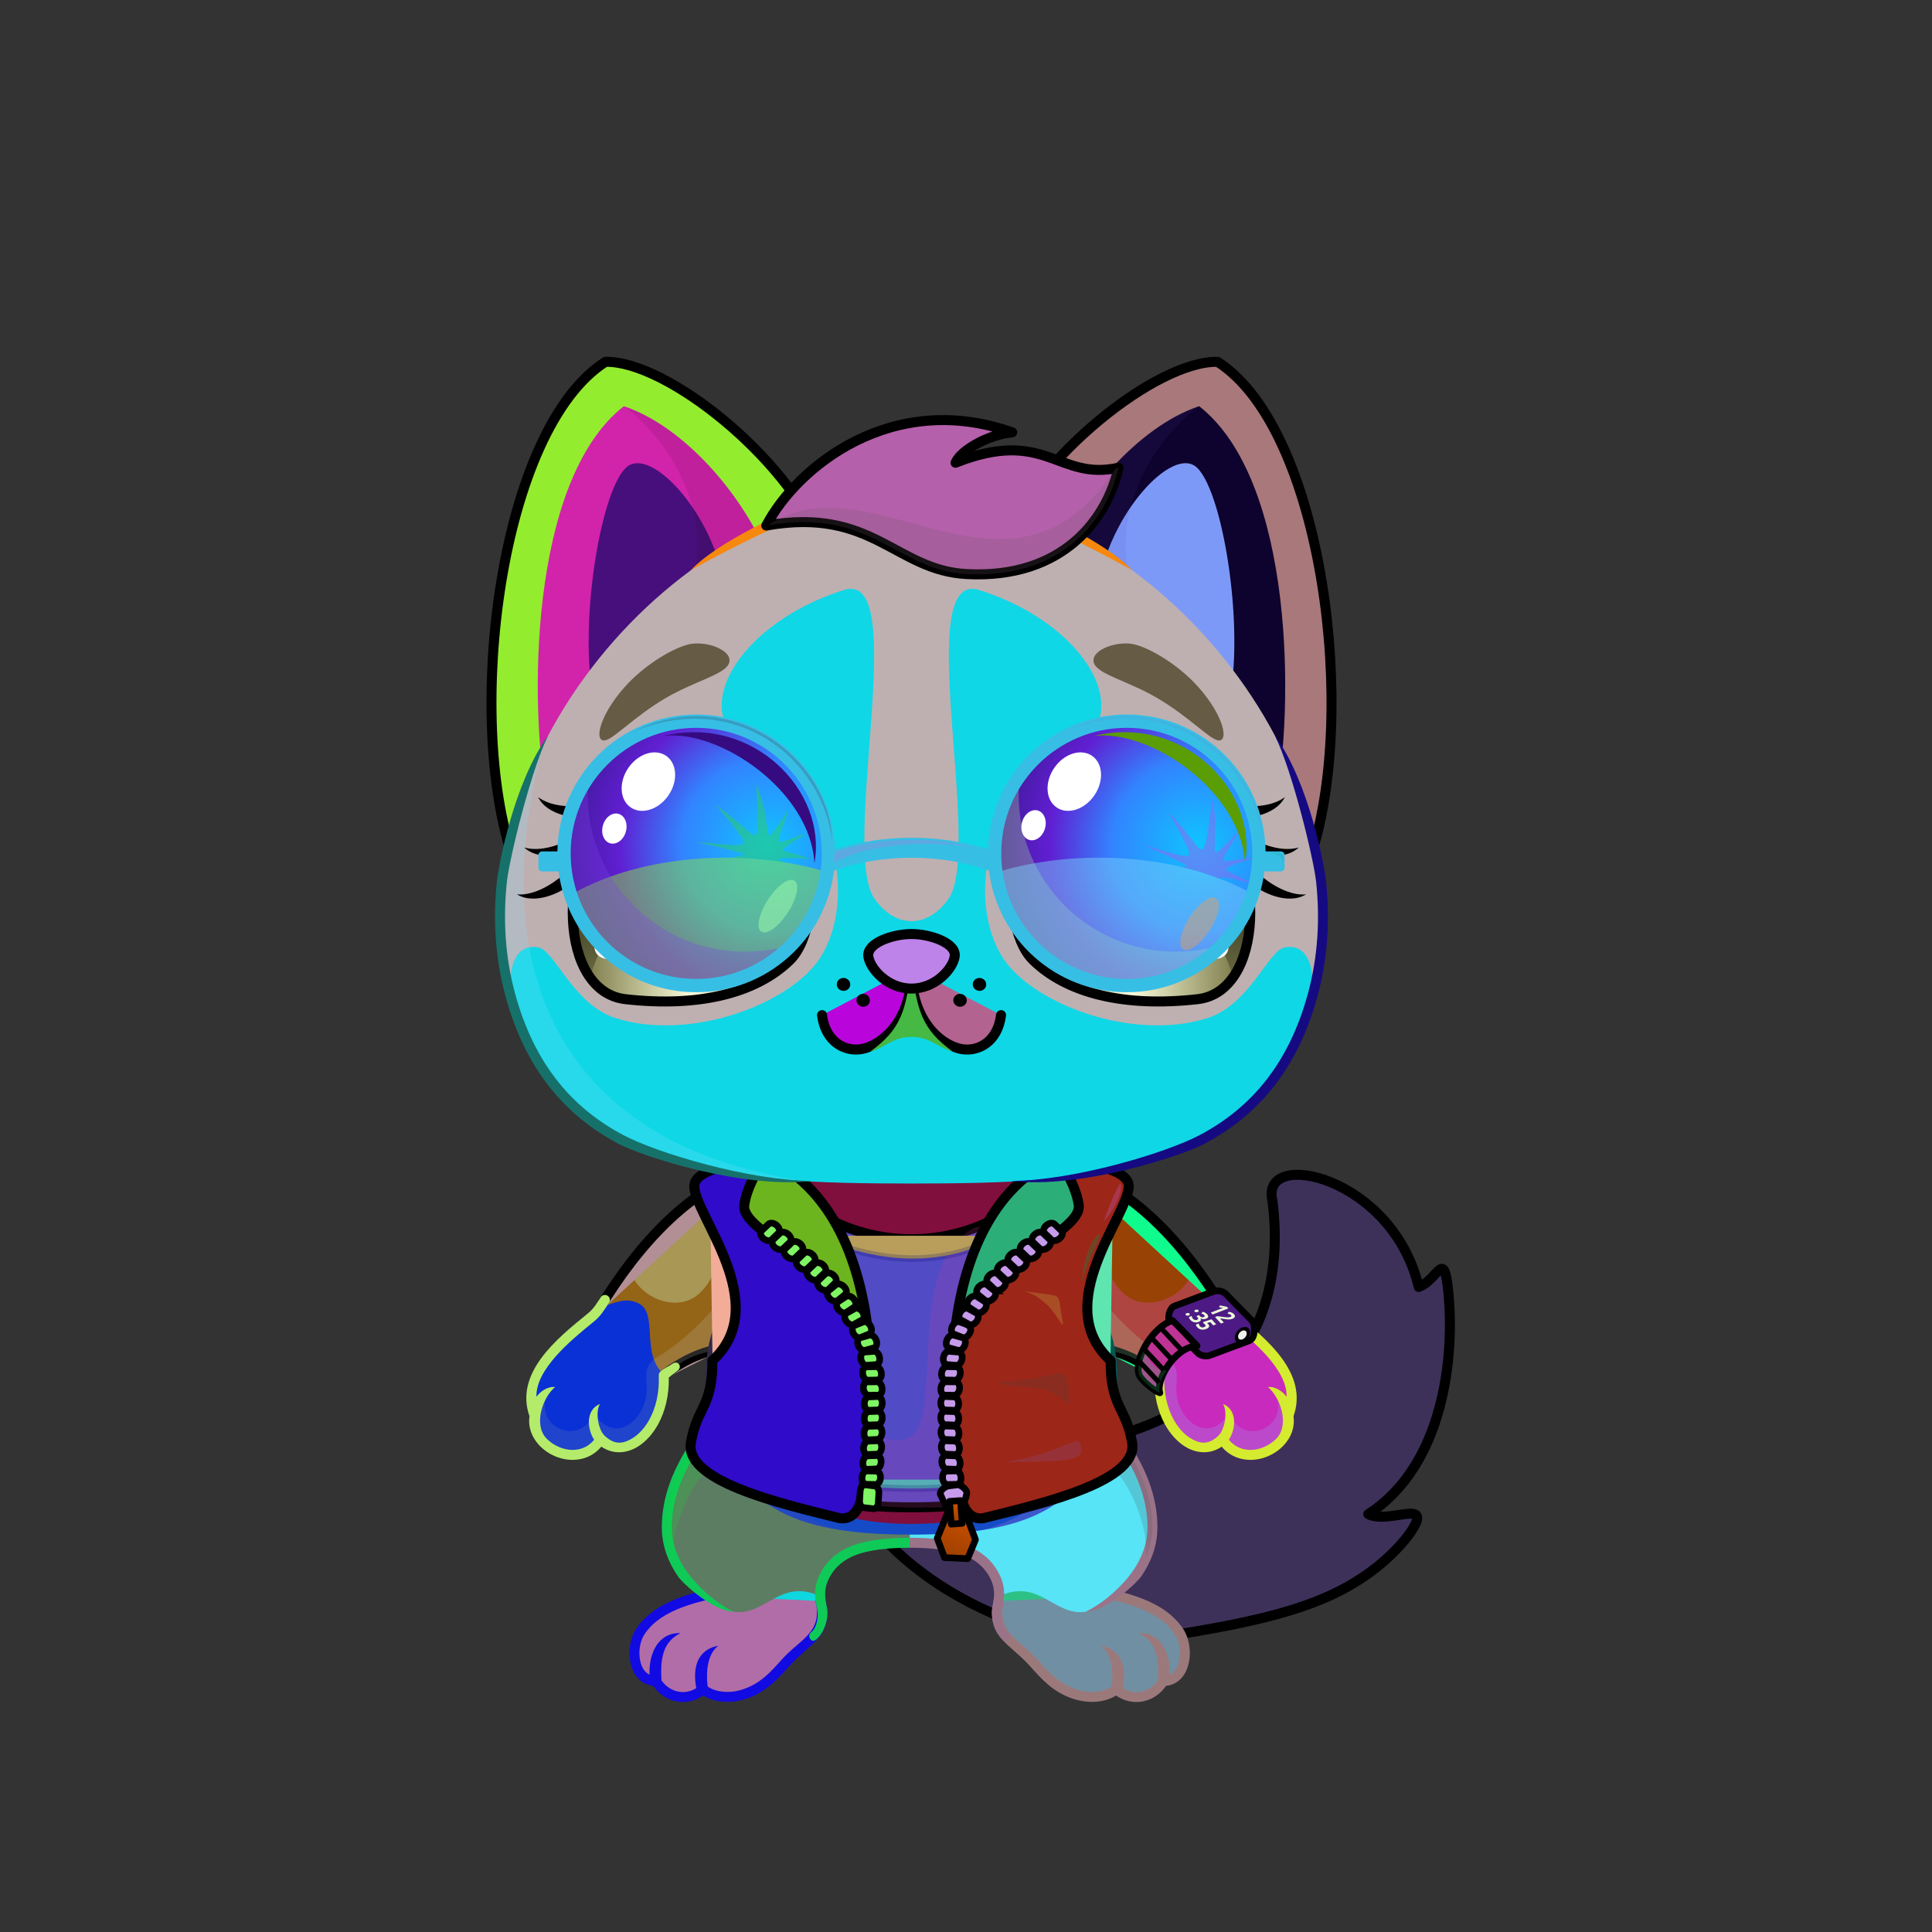 <svg xmlns="http://www.w3.org/2000/svg" xmlns:xlink="http://www.w3.org/1999/xlink" style="shape-rendering:geometricPrecision; text-rendering:geometricPrecision; image-rendering:optimizeQuality; fill-rule:evenodd; clip-rule:evenodd" version="1.1" viewBox="0 0 29000 29000" xml:space="preserve"><rect x="0" y="0" width="29000" height="29000" fill="#333333" stroke="none"/><defs><style type="text/css">.HairBack-Dog0fil22 {fill:none}
.Tail-Dog3fil236 {fill:url(#Tail-Dog3id156)}
.Tail-Dog3fil14 {fill:black;fill-opacity:0.2}
.Tail-Dog3fil237 {fill:url(#Tail-Dog3id94)}
.Tail-Dog3fil26 {fill:#fffffd}
.Tail-Dog3fil22 {fill:none}
.Tail-Dog3str0 {stroke:black;stroke-width:150;stroke-linecap:round;stroke-linejoin:round}
.RightFoot-Dog3fil242 {fill:url(#RightFoot-Dog3id627)}
.RightFoot-Dog3fil14 {fill:black;fill-opacity:0.2}
.RightFoot-Dog3fil22 {fill:none}
.RightFoot-Dog3fil32 {fill:black;fill-rule:nonzero}
.RightLeg-Dog0fil243 {fill:url(#RightLeg-Dog0id281)}
.RightLeg-Dog0fil32 {fill:black;fill-rule:nonzero}
.RightLeg-Dog0fil14 {fill:black;fill-opacity:0.2}
.LeftFoot-Dog3fil248 {fill:url(#LeftFoot-Dog3id636)}
.LeftFoot-Dog3fil14 {fill:black;fill-opacity:0.2}
.LeftFoot-Dog3fil22 {fill:none}
.LeftFoot-Dog3fil32 {fill:black;fill-rule:nonzero}
.LeftLeg-Dog0fil249 {fill:url(#LeftLeg-Dog0id285)}
.LeftLeg-Dog0fil32 {fill:black;fill-rule:nonzero}
.LeftLeg-Dog0fil14 {fill:black;fill-opacity:0.2}
.RightHand-Dog4fil256 {fill:url(#RightHand-Dog4id168)}
.RightHand-Dog4fil257 {fill:url(#RightHand-Dog4id22)}
.RightHand-Dog4fil14 {fill:black;fill-opacity:0.2}
.RightHand-Dog4fil22 {fill:none}
.RightHand-Dog4str0 {stroke:black;stroke-width:150;stroke-linecap:round;stroke-linejoin:round}
.RightPaw-Dog1fil26 {fill:#fffffd}
.RightPaw-Dog1fil14 {fill:black;fill-opacity:0.2}
.RightPaw-Dog1fil32 {fill:black;fill-rule:nonzero}
.LeftHand-Dog4fil262 {fill:url(#LeftHand-Dog4id426)}
.LeftHand-Dog4fil57 {fill:url(#LeftHand-Dog4id5)}
.LeftHand-Dog4fil14 {fill:black;fill-opacity:0.2}
.LeftHand-Dog4fil22 {fill:none}
.LeftHand-Dog4str0 {stroke:black;stroke-width:150;stroke-linecap:round;stroke-linejoin:round}
.LeftPaw-Dog1fil26 {fill:#fffffd}
.LeftPaw-Dog1fil14 {fill:black;fill-opacity:0.2}
.LeftPaw-Dog1fil32 {fill:black;fill-rule:nonzero}
.Body-Dog0fil267 {fill:url(#Body-Dog0id28)}
.Body-Dog0fil268 {fill:url(#Body-Dog0id251)}
.Body-Dog0fil14 {fill:black;fill-opacity:0.2}
.Body-Dog0fil32 {fill:black;fill-rule:nonzero}
.Ears-Dog2fil281 {fill:url(#Ears-Dog2id135)}
.Ears-Dog2fil282 {fill:url(#Ears-Dog2id336)}
.Ears-Dog2fil0 {fill:black;fill-opacity:0.102}
.Ears-Dog2fil284 {fill:url(#Ears-Dog2id291)}
.Ears-Dog2fil285 {fill:url(#Ears-Dog2id423)}
.Ears-Dog2fil280 {fill:url(#Ears-Dog2id337)}
.Ears-Dog2str0 {stroke:black;stroke-width:150;stroke-linecap:round;stroke-linejoin:round}
.Ears-Dog2fil283 {fill:url(#Ears-Dog2id89)}
.Head-Dog2fil332 {fill:url(#Head-Dog2id325)}
.Head-Dog2fil333 {fill:url(#Head-Dog2id454)}
.Head-Dog2fil14 {fill:black;fill-opacity:0.2}
.Head-Dog2fil32 {fill:black;fill-rule:nonzero}
.Mouth-Dog0fil100 {fill:black}
.Mouth-Dog0fil22 {fill:none}
.Mouth-Dog0str0 {stroke:black;stroke-width:150;stroke-linecap:round;stroke-linejoin:round}
.Eyes-Dog2fil350 {fill:url(#Eyes-Dog2id903)}
.Eyes-Dog2fil351 {fill:url(#Eyes-Dog2id351)}
.Eyes-Dog2fil352 {fill:url(#Eyes-Dog2id735)}
.Eyes-Dog2fil157 {fill:black;fill-opacity:0.502}
.Eyes-Dog2fil152 {fill:white}
.Eyes-Dog2fil32 {fill:black;fill-rule:nonzero}
.Eyes-Dog2fil353 {fill:url(#Eyes-Dog2id1026)}
.Eyes-Dog2fil354 {fill:url(#Eyes-Dog2id57)}
.Eyes-Dog2fil355 {fill:url(#Eyes-Dog2id736)}
.Eyes-Dog2fil155 {fill:#807256}
.Eyes-Dog2fil14 {fill:black;fill-opacity:0.2}
.Eyes-Dog2fil22 {fill:none}
.Eyes-Dog2str4 {stroke:black;stroke-width:150}
.Moustache-Dog1fil100 {fill:black}
.Nose-Dog0fil416 {fill:url(#Nose-Dog0id907)}
.Nose-Dog0str0 {stroke:black;stroke-width:150;stroke-linecap:round;stroke-linejoin:round}
.Hair-Dog1fil14 {fill:black;fill-opacity:0.2}
.Hair-Dog1fil417 {fill:url(#Hair-Dog1id834)}
.Hair-Dog1str0 {stroke:black;stroke-width:150;stroke-linecap:round;stroke-linejoin:round}
.NecklaceContentos-Mediumfil15 {fill:url(#NecklaceContentos-Mediumid37)}
.NecklaceContentos-Mediumfil2 {fill:#000066;fill-opacity:0.2}
.NecklaceContentos-Mediumfil16 {fill:url(#NecklaceContentos-Mediumid7)}
.NecklaceContentos-Mediumfil5 {fill:black;fill-opacity:0.149}
.NecklaceContentos-Mediumfil6 {fill:#FF6600}
.NecklaceContentos-Mediumfil17 {fill:url(#NecklaceContentos-Mediumid6)}
.NecklaceContentos-Mediumfil8 {fill:white}
.NecklaceContentos-Mediumfil13 {fill:#FFCC99;fill-opacity:0.302}
.NecklaceContentos-Mediumfil14 {fill:#FFCC99;fill-opacity:0.2}
.NecklaceContentos-Mediumfil1 {fill:none}
.NecklaceContentos-Mediumstr0 {stroke:black;stroke-width:150;stroke-linecap:round;stroke-linejoin:round}
.NecklaceContentos-Mediumfil3 {fill:none}
.NecklaceContentos-Mediumstr1 {stroke:#000066;stroke-width:100;stroke-linecap:round;stroke-linejoin:round;stroke-opacity:0.2}
.NecklaceContentos-Mediumstr2 {stroke:#C24E00;stroke-width:150}
.NecklaceContentos-Mediumstr3 {stroke:#C24E00;stroke-width:100}
.NecklaceContentos-Mediumfil18 {fill:url(#NecklaceContentos-Mediumid11)}
.NecklaceContentos-Mediumstr4 {stroke:black;stroke-width:100}
.NecklaceContentos-Mediumfil19 {fill:url(#NecklaceContentos-Mediumid8)}
.NecklaceContentos-Mediumfil20 {fill:url(#NecklaceContentos-Mediumid18)}
.NecklaceContentos-Mediumstr5 {stroke:black;stroke-width:100;stroke-linecap:round;stroke-linejoin:round}
.NecklaceContentos-Mediumfil21 {fill:url(#NecklaceContentos-Mediumid27)}
.BraceletContentos-Mediumfil37 {fill:url(#BraceletContentos-Mediumid9)}
.BraceletContentos-Mediumfil30 {fill:#1A1A1A}
.BraceletContentos-Mediumfil38 {fill:url(#BraceletContentos-Mediumid10)}
.BraceletContentos-Mediumfil39 {fill:url(#BraceletContentos-Mediumid12)}
.BraceletContentos-Mediumfil40 {fill:url(#BraceletContentos-Mediumid14)}
.BraceletContentos-Mediumfil34 {fill:black;fill-opacity:0.2}
.BraceletContentos-Mediumfil36 {fill:white;fill-rule:nonzero}
.BraceletContentos-Mediumfil1 {fill:none}
.BraceletContentos-Mediumstr4 {stroke:black;stroke-width:100}
.BraceletContentos-Mediumstr5 {stroke:black;stroke-width:100;stroke-linecap:round;stroke-linejoin:round}
.BraceletContentos-Mediumstr6 {stroke:black;stroke-width:75}
.BraceletContentos-Mediumfil35 {fill:#F0F0F0}
.BraceletContentos-Mediumstr7 {stroke:black;stroke-width:50}
.HatContentos-Mediumfil54 {fill:url(#HatContentos-Mediumid41)}
.HatContentos-Mediumfil55 {fill:url(#HatContentos-Mediumid40)}
.HatContentos-Mediumfil48 {fill:black;fill-opacity:0.502}
.HatContentos-Mediumfil49 {fill:black;fill-opacity:0.302}
.HatContentos-Mediumfil56 {fill:url(#HatContentos-Mediumid46);fill-rule:nonzero}
.HatContentos-Mediumfil51 {fill:white}
.HatContentos-Mediumfil52 {fill:white;fill-opacity:0.502}
.HatContentos-Mediumfil53 {fill:white;fill-opacity:0.2}
</style><linearGradient gradientUnits="userSpaceOnUse" id="Tail-Dog3id156" x1="15669.8" x2="18898.8" xlink:href="#Tail-Dog3id74" y1="24611.2" y2="17643.3">
  </linearGradient><linearGradient gradientUnits="userSpaceOnUse" id="Tail-Dog3id94" x1="15654.7" x2="19260.5" xlink:href="#Tail-Dog3id5" y1="23542.9" y2="18468.1">
  </linearGradient><linearGradient gradientUnits="userSpaceOnUse" id="RightFoot-Dog3id627" x1="16691.1" x2="16037.9" y1="25524" y2="23422.2">
   <stop offset="0" style="stop-opacity:1; stop-color:#a69980"/>
   <stop offset="0.329" style="stop-opacity:1; stop-color:#c2a772"/>
   <stop offset="0.62" style="stop-opacity:1; stop-color:#e9cd96"/>
   <stop offset="1" style="stop-opacity:1; stop-color:#e9cd96"/>
  </linearGradient><linearGradient gradientUnits="userSpaceOnUse" id="RightLeg-Dog0id281" x1="15476.3" x2="15476.3" xlink:href="#RightLeg-Dog0id19" y1="24199" y2="20934.6">
  </linearGradient><linearGradient gradientUnits="userSpaceOnUse" id="LeftFoot-Dog3id636" x1="10586.2" x2="11300.1" xlink:href="#LeftFoot-Dog3id627" y1="25486.1" y2="23460.1">
  </linearGradient><linearGradient gradientUnits="objectBoundingBox" id="LeftLeg-Dog0id285" x1="50%" x2="50%" xlink:href="#LeftLeg-Dog0id19" y1="100%" y2="0%">
  </linearGradient><linearGradient gradientUnits="objectBoundingBox" id="RightHand-Dog4id168" x1="19.823%" x2="80.177%" y1="10.33%" y2="89.67%">
   <stop offset="0" style="stop-opacity:1; stop-color:#c2a772"/>
   <stop offset="0.02" style="stop-opacity:1; stop-color:#c2a772"/>
   <stop offset="0.722" style="stop-opacity:1; stop-color:#e9cd96"/>
   <stop offset="1" style="stop-opacity:1; stop-color:#e9cd96"/>
  </linearGradient><linearGradient gradientUnits="userSpaceOnUse" id="RightHand-Dog4id22" x1="16885.8" x2="16885.8" xlink:href="#RightHand-Dog4id5" y1="17625.4" y2="19553.4">
  </linearGradient><linearGradient gradientUnits="objectBoundingBox" id="LeftHand-Dog4id426" x1="80.177%" x2="19.823%" xlink:href="#LeftHand-Dog4id168" y1="10.33%" y2="89.67%">
  </linearGradient><linearGradient gradientUnits="objectBoundingBox" id="LeftHand-Dog4id5" x1="50%" x2="50%" y1="0%" y2="100%">
   <stop offset="0" style="stop-opacity:1; stop-color:#807256"/>
   <stop offset="1" style="stop-opacity:1; stop-color:#a69980"/>
  </linearGradient><linearGradient gradientUnits="objectBoundingBox" id="Body-Dog0id28" x1="50%" x2="50%" y1="0%" y2="100%">
   <stop offset="0" style="stop-opacity:1; stop-color:#c2a772"/>
   <stop offset="0.102" style="stop-opacity:1; stop-color:#c2a772"/>
   <stop offset="0.522" style="stop-opacity:1; stop-color:#e9cd96"/>
   <stop offset="1" style="stop-opacity:1; stop-color:#ffedc9"/>
  </linearGradient><linearGradient gradientUnits="userSpaceOnUse" id="Body-Dog0id251" x1="13681.9" x2="13681.9" y1="17494.1" y2="22874.9">
   <stop offset="0" style="stop-opacity:1; stop-color:#c2a772"/>
   <stop offset="0.278" style="stop-opacity:1; stop-color:#e9cd96"/>
   <stop offset="0.722" style="stop-opacity:1; stop-color:#ffedc9"/>
   <stop offset="1" style="stop-opacity:1; stop-color:#ffedc9"/>
  </linearGradient><linearGradient gradientUnits="userSpaceOnUse" id="Ears-Dog2id135" x1="8483.86" x2="11154.1" xlink:href="#Ears-Dog2id70" y1="6976.09" y2="11141.6">
  </linearGradient><linearGradient gradientUnits="userSpaceOnUse" id="Ears-Dog2id336" x1="8753.26" x2="10964" y1="7935.61" y2="9713.77">
   <stop offset="0" style="stop-opacity:1; stop-color:#DADADA"/>
   <stop offset="1" style="stop-opacity:1; stop-color:#9C6A6A"/>
  </linearGradient><linearGradient gradientUnits="userSpaceOnUse" id="Ears-Dog2id291" x1="18881.4" x2="16208.4" xlink:href="#Ears-Dog2id70" y1="6977.06" y2="11140.6">
  </linearGradient><linearGradient gradientUnits="userSpaceOnUse" id="Ears-Dog2id423" x1="18610.7" x2="16399.8" xlink:href="#Ears-Dog2id336" y1="7935.9" y2="9713.48">
  </linearGradient><linearGradient gradientUnits="userSpaceOnUse" id="Ears-Dog2id337" x1="10633.9" x2="9051.55" xlink:href="#Ears-Dog2id5" y1="12588.9" y2="5731.97">
  </linearGradient><linearGradient gradientUnits="userSpaceOnUse" id="Ears-Dog2id89" x1="16729.6" x2="18312.6" xlink:href="#Ears-Dog2id5" y1="12589" y2="5731.92">
  </linearGradient><linearGradient gradientUnits="objectBoundingBox" id="Head-Dog2id325" x1="50%" x2="50%" xlink:href="#Head-Dog2id35" y1="100%" y2="0%">
  </linearGradient><linearGradient gradientUnits="userSpaceOnUse" id="Head-Dog2id454" x1="13681.9" x2="13681.9" y1="17765.4" y2="8838.96">
   <stop offset="0" style="stop-opacity:1; stop-color:#f2f2e4"/>
   <stop offset="0.188" style="stop-opacity:1; stop-color:#fffffd"/>
   <stop offset="1" style="stop-opacity:1; stop-color:#fffffd"/>
  </linearGradient><linearGradient gradientUnits="userSpaceOnUse" id="Eyes-Dog2id903" x1="10796.6" x2="9974.27" xlink:href="#Eyes-Dog2id27" y1="14901.3" y2="11433">
  </linearGradient><linearGradient gradientUnits="userSpaceOnUse" id="Eyes-Dog2id351" x1="8859.32" x2="11974.1" xlink:href="#Eyes-Dog2id57" y1="14209.5" y2="14209.5">
  </linearGradient><linearGradient gradientUnits="userSpaceOnUse" id="Eyes-Dog2id735" x1="10353.5" x2="10967" xlink:href="#Eyes-Dog2id384" y1="11733.6" y2="14330.7">
  </linearGradient><linearGradient gradientUnits="userSpaceOnUse" id="Eyes-Dog2id1026" x1="16567.3" x2="17389.6" xlink:href="#Eyes-Dog2id27" y1="14901.3" y2="11433">
  </linearGradient><linearGradient gradientUnits="userSpaceOnUse" id="Eyes-Dog2id736" x1="17010.4" x2="16396.8" xlink:href="#Eyes-Dog2id384" y1="11733.6" y2="14330.7">
  </linearGradient><linearGradient gradientUnits="userSpaceOnUse" id="Nose-Dog0id907" x1="13681.9" x2="13681.9" xlink:href="#Nose-Dog0id451" y1="14020.2" y2="14838.5">
  </linearGradient><linearGradient gradientUnits="userSpaceOnUse" id="Hair-Dog1id834" x1="13853.5" x2="14438.2" xlink:href="#Hair-Dog1id49" y1="8870.86" y2="6055.96">
  </linearGradient><linearGradient gradientUnits="userSpaceOnUse" id="NecklaceContentos-Mediumid37" x1="13587.4" x2="13587.4" y1="17464.9" y2="22624.5">
   <stop offset="0" style="stop-opacity:1; stop-color:#0EC7FE"/>
   <stop offset="1" style="stop-opacity:1; stop-color:#495AFF"/>
  </linearGradient><linearGradient gradientUnits="userSpaceOnUse" id="NecklaceContentos-Mediumid7" x1="11330.5" x2="12101.4" xlink:href="#NecklaceContentos-Mediumid6" y1="22594.2" y2="17626.1">
  </linearGradient><linearGradient gradientUnits="userSpaceOnUse" id="NecklaceContentos-Mediumid11" x1="11697.7" x2="12961.3" xlink:href="#NecklaceContentos-Mediumid8" y1="22206" y2="18801.2">
  </linearGradient><linearGradient gradientUnits="userSpaceOnUse" id="NecklaceContentos-Mediumid18" x1="14226.7" x2="14483.1" xlink:href="#NecklaceContentos-Mediumid8" y1="23344.3" y2="22653.4">
  </linearGradient><linearGradient gradientUnits="userSpaceOnUse" id="NecklaceContentos-Mediumid27" x1="14319.6" x2="14375.9" xlink:href="#NecklaceContentos-Mediumid8" y1="22847.9" y2="22554.1">
  </linearGradient><linearGradient gradientUnits="userSpaceOnUse" id="BraceletContentos-Mediumid9" x1="17542" x2="18828.3" y1="19958.3" y2="19958.3">
   <stop offset="0" style="stop-opacity:1; stop-color:#50504D"/>
   <stop offset="0.8" style="stop-opacity:1; stop-color:#F0F0F0"/>
   <stop offset="1" style="stop-opacity:1; stop-color:#B4B4B4"/>
  </linearGradient><linearGradient gradientUnits="userSpaceOnUse" id="BraceletContentos-Mediumid10" x1="18079.2" x2="18787.1" y1="19737.8" y2="19737.8">
   <stop offset="0" style="stop-opacity:1; stop-color:#4A4A4A"/>
   <stop offset="1" style="stop-opacity:1; stop-color:#1A1A1A"/>
  </linearGradient><linearGradient gradientUnits="userSpaceOnUse" id="BraceletContentos-Mediumid12" x1="17203.5" x2="17848.5" y1="20733.2" y2="19996.1">
   <stop offset="0" style="stop-opacity:1; stop-color:black"/>
   <stop offset="0.302" style="stop-opacity:1; stop-color:gray"/>
   <stop offset="0.678" style="stop-opacity:1; stop-color:#E3E3E3"/>
   <stop offset="1" style="stop-opacity:1; stop-color:#8F8F8F"/>
  </linearGradient><linearGradient gradientUnits="userSpaceOnUse" id="BraceletContentos-Mediumid14" x1="17460" x2="17855.8" xlink:href="#BraceletContentos-Mediumid13" y1="20059.4" y2="20460.3">
  </linearGradient><radialGradient cx="17984.6" cy="12690.2" fx="17984.6" fy="12690.2" gradientTransform="matrix(-2 -0 -0 2 53954 -12690)" gradientUnits="userSpaceOnUse" id="HatContentos-Mediumid41" r="1965.78" xlink:href="#HatContentos-Mediumid40">
  </radialGradient><linearGradient gradientUnits="userSpaceOnUse" id="HatContentos-Mediumid46" x1="9312.56" x2="18051.3" y1="14430.9" y2="11187.6">
   <stop offset="0" style="stop-opacity:1; stop-color:black"/>
   <stop offset="0.11" style="stop-opacity:1; stop-color:black"/>
   <stop offset="0.522" style="stop-opacity:1; stop-color:#36322C"/>
   <stop offset="0.71" style="stop-opacity:1; stop-color:black"/>
   <stop offset="1" style="stop-opacity:1; stop-color:#3D3831"/>
  </linearGradient><linearGradient gradientUnits="userSpaceOnUse" id="Tail-Dog3id74" x1="15961" x2="18418.2" y1="23174.1" y2="17871.9">
   <stop offset="0" style="stop-opacity:1; stop-color:#c2a772"/>
   <stop offset="1" style="stop-opacity:1; stop-color:#e9cd96"/>
  </linearGradient><linearGradient gradientUnits="objectBoundingBox" id="Tail-Dog3id5" x1="50%" x2="50%" y1="0%" y2="100%">
   <stop offset="0" style="stop-opacity:1; stop-color:#807256"/>
   <stop offset="1" style="stop-opacity:1; stop-color:#a69980"/>
  </linearGradient><linearGradient gradientUnits="userSpaceOnUse" id="RightLeg-Dog0id19" x1="15490.3" x2="15490.3" y1="24284.1" y2="21188.2">
   <stop offset="0" style="stop-opacity:1; stop-color:#ffedc9"/>
   <stop offset="0.439" style="stop-opacity:1; stop-color:#ffedc9"/>
   <stop offset="1" style="stop-opacity:1; stop-color:#e9cd96"/>
  </linearGradient><linearGradient gradientUnits="userSpaceOnUse" id="LeftFoot-Dog3id627" x1="16691.1" x2="16037.9" y1="25524" y2="23422.2">
   <stop offset="0" style="stop-opacity:1; stop-color:#a69980"/>
   <stop offset="0.329" style="stop-opacity:1; stop-color:#c2a772"/>
   <stop offset="0.62" style="stop-opacity:1; stop-color:#e9cd96"/>
   <stop offset="1" style="stop-opacity:1; stop-color:#e9cd96"/>
  </linearGradient><linearGradient gradientUnits="userSpaceOnUse" id="LeftLeg-Dog0id19" x1="15490.3" x2="15490.3" y1="24284.1" y2="21188.2">
   <stop offset="0" style="stop-opacity:1; stop-color:#ffedc9"/>
   <stop offset="0.439" style="stop-opacity:1; stop-color:#ffedc9"/>
   <stop offset="1" style="stop-opacity:1; stop-color:#e9cd96"/>
  </linearGradient><linearGradient gradientUnits="objectBoundingBox" id="RightHand-Dog4id5" x1="50%" x2="50%" y1="0%" y2="100%">
   <stop offset="0" style="stop-opacity:1; stop-color:#807256"/>
   <stop offset="1" style="stop-opacity:1; stop-color:#a69980"/>
  </linearGradient><linearGradient gradientUnits="objectBoundingBox" id="LeftHand-Dog4id168" x1="19.823%" x2="80.177%" y1="10.33%" y2="89.67%">
   <stop offset="0" style="stop-opacity:1; stop-color:#c2a772"/>
   <stop offset="0.02" style="stop-opacity:1; stop-color:#c2a772"/>
   <stop offset="0.722" style="stop-opacity:1; stop-color:#e9cd96"/>
   <stop offset="1" style="stop-opacity:1; stop-color:#e9cd96"/>
  </linearGradient><linearGradient gradientUnits="userSpaceOnUse" id="Ears-Dog2id70" x1="20208.3" x2="17218.2" y1="8096.38" y2="11659.9">
   <stop offset="0" style="stop-opacity:1; stop-color:#fffffd"/>
   <stop offset="1" style="stop-opacity:1; stop-color:#f2f2e4"/>
  </linearGradient><linearGradient gradientUnits="objectBoundingBox" id="Ears-Dog2id5" x1="50%" x2="50%" y1="0%" y2="100%">
   <stop offset="0" style="stop-opacity:1; stop-color:#807256"/>
   <stop offset="1" style="stop-opacity:1; stop-color:#a69980"/>
  </linearGradient><linearGradient gradientUnits="userSpaceOnUse" id="Head-Dog2id35" x1="13681.9" x2="13681.9" y1="17936.7" y2="7484.8">
   <stop offset="0" style="stop-opacity:1; stop-color:#c2a772"/>
   <stop offset="0.4" style="stop-opacity:1; stop-color:#e9cd96"/>
   <stop offset="1" style="stop-opacity:1; stop-color:#ffedc9"/>
  </linearGradient><linearGradient gradientUnits="userSpaceOnUse" id="Eyes-Dog2id27" x1="16937.6" x2="16937.6" y1="14961.3" y2="11448.6">
   <stop offset="0" style="stop-opacity:1; stop-color:#80804f"/>
   <stop offset="1" style="stop-opacity:1; stop-color:black"/>
  </linearGradient><linearGradient gradientUnits="objectBoundingBox" id="Eyes-Dog2id57" x1="100%" x2="0%" y1="50%" y2="50%">
   <stop offset="0" style="stop-opacity:1; stop-color:#80804f"/>
   <stop offset="0.502" style="stop-opacity:1; stop-color:#ffffde"/>
   <stop offset="1" style="stop-opacity:1; stop-color:#80804f"/>
  </linearGradient><linearGradient gradientUnits="userSpaceOnUse" id="Eyes-Dog2id384" x1="16417.8" x2="16417.8" y1="11784.3" y2="14068.5">
   <stop offset="0" style="stop-opacity:1; stop-color:black"/>
   <stop offset="0.45" style="stop-opacity:1; stop-color:black"/>
   <stop offset="1" style="stop-opacity:1; stop-color:#66663a"/>
  </linearGradient><linearGradient gradientUnits="userSpaceOnUse" id="Nose-Dog0id451" x1="13653.8" x2="13653.8" y1="14108.6" y2="14926.9">
   <stop offset="0" style="stop-opacity:1; stop-color:#FFCCCC"/>
   <stop offset="1" style="stop-opacity:1; stop-color:#453F2C"/>
  </linearGradient><linearGradient gradientUnits="userSpaceOnUse" id="Hair-Dog1id49" x1="13715.8" x2="13715.8" y1="6802.99" y2="8218.57">
   <stop offset="0" style="stop-opacity:1; stop-color:#c9c07b"/>
   <stop offset="1" style="stop-opacity:1; stop-color:#e4dca1"/>
  </linearGradient><linearGradient gradientUnits="userSpaceOnUse" id="NecklaceContentos-Mediumid6" x1="15262.5" x2="16033.4" y1="22594.2" y2="17626.1">
   <stop offset="0" style="stop-opacity:1; stop-color:#FF7C24"/>
   <stop offset="1" style="stop-opacity:1; stop-color:#EB5E00"/>
  </linearGradient><linearGradient gradientUnits="userSpaceOnUse" id="NecklaceContentos-Mediumid8" x1="14398.2" x2="15662.6" y1="22206.9" y2="18800.2">
   <stop offset="0" style="stop-opacity:1; stop-color:#A14000"/>
   <stop offset="1" style="stop-opacity:1; stop-color:#CC5100"/>
  </linearGradient><linearGradient gradientUnits="userSpaceOnUse" id="BraceletContentos-Mediumid13" x1="18858.7" x2="19286.9" y1="19729.4" y2="20163.2">
   <stop offset="0" style="stop-opacity:1; stop-color:white"/>
   <stop offset="1" style="stop-opacity:1; stop-color:#9B9B9B"/>
  </linearGradient><radialGradient cx="11522.4" cy="12690.2" fx="11522.4" fy="12690.2" gradientTransform="matrix(2 -0 -0 2 -11522 -12690)" gradientUnits="userSpaceOnUse" id="HatContentos-Mediumid40" r="1965.78">
   <stop offset="0" style="stop-opacity:1; stop-color:#0FC4FE"/>
   <stop offset="0.329" style="stop-opacity:1; stop-color:#3284FF"/>
   <stop offset="0.569" style="stop-opacity:1; stop-color:#601FD2"/>
   <stop offset="1" style="stop-opacity:1; stop-color:#22115F"/>
  </radialGradient></defs><g id="HairBack-Dog0">
 <animateTransform additive="sum" attributeName="transform" dur="10" repeatCount="indefinite" type="translate" values="0;0 200;0;0 200;0;0 200;0;0 200;0"/>
  <rect class="HairBack-Dog0fil22" height="890" width="890" x="13237" y="6590"/>
 </g><g id="Tail-Dog3">
  <path class="Tail-Dog3fil236" d="M14650 21706c2812,243 4776,-1109 4450,-3682 -194,-796 1800,-377 2195,1294 310,-113 383,-634 452,156 74,861 -56,2508 -1209,3254 310,159 990,-257 636,271 -84,125 -308,383 -609,601 -674,489 -1496,721 -3130,971 -2264,347 -4303,-1232 -4630,-2180l1845 -685z" style="fill:#55b3e1"/>
  <path class="Tail-Dog3fil14" d="M20941 23299c-94,87 -218,187 -376,301 -674,489 -1496,721 -3130,971 -2194,336 -4177,-1137 -4595,-2091 2280,1705 5210,2057 8101,819z" style="fill:#b8bc28"/>
  <path class="Tail-Dog3fil237" d="M14650 21706c2517,217 4354,-843 4479,-2912 46,-775 1023,-211 1245,125 316,477 500,1309 350,1579 259,51 586,-506 531,-21 -118,1027 -555,1908 -1774,2266 99,255 1025,126 454,414 -470,241 -2114,552 -3369,417 -1289,-139 -2300,-639 -2912,-1498l996 -370z" style="fill:#10e6a8"/>
  <path class="Tail-Dog3fil26" d="M18991 19563c140,-449 182,-963 109,-1539 -53,-216 53,-379 252,-379 980,-1 1229,1456 1346,2036 -128,-512 -1181,-992 -1707,-117l0 -1z" style="fill:#820cef"/>
  <path class="Tail-Dog3fil22 Tail-Dog3str0" d="M14650 21706c2812,243 4776,-1109 4450,-3682 -194,-796 1800,-377 2195,1294 310,-113 383,-634 452,156 74,861 -56,2508 -1209,3254 310,159 990,-257 636,271 -84,125 -308,383 -609,601 -674,489 -1496,721 -3130,971 -2264,347 -4303,-1232 -4630,-2180l1845 -685z" style="fill:#3d315a"/>
 </g><g id="RightFoot-Dog3">
  <path class="RightFoot-Dog3fil242" d="M17461 25232c-144,249 -469,331 -709,123 -82,82 -321,169 -611,76 -475,-152 -678,-627 -1088,-897 -209,-138 -43,-480 -31,-702 216,88 639,20 960,-216 332,-245 1043,-199 820,325 153,50 376,135 488,193 178,92 308,217 397,350 166,246 124,748 -226,748z" style="fill:#2ec185"/>
  <path class="RightFoot-Dog3fil14" d="M17461 25232c-144,249 -469,331 -709,123 -82,82 -321,169 -611,76 -475,-152 -678,-627 -1088,-897 -182,-120 -106,-408 -68,-624 13,30 66,32 88,19 2,85 -1,160 50,261 317,621 1468,1311 1612,663 247,396 693,243 634,-148 151,250 332,57 232,-294 150,96 185,309 179,486 -21,178 -124,335 -319,335z" style="fill:#a0c98b"/>
  <path class="RightFoot-Dog3fil22" d="M16741 23949c560,135 807,327 949,532 170,244 121,751 -229,751 -144,249 -469,331 -709,123 -82,82 -321,169 -611,76 -475,-152 -614,-562 -1018,-844 -201,-140 -166,-401 -134,-554" style="fill:#718fa2"/>
  <path class="RightFoot-Dog3fil32" d="M17378 25213c0,3 0,7 0,10 -59,86 -148,149 -252,169 -84,16 -174,3 -257,-45l-12 -8c47,-255 19,-572 -334,-636 167,118 191,399 163,611 -41,33 -116,65 -215,77 -89,11 -194,6 -307,-31 -265,-85 -423,-261 -589,-447 -277,-311 -611,-400 -512,-864 8,-41 -28,-86 -58,-89 -24,-2 -80,17 -89,58 -119,558 222,630 548,995 180,201 350,392 654,490 137,43 264,50 371,37 108,-13 199,-49 262,-89l3 0c116,81 258,115 400,88 143,-28 268,-114 349,-234 151,-15 258,-113 313,-251 29,-74 44,-157 44,-240 0,-135 -38,-275 -108,-376 -77,-110 -181,-216 -341,-313 -143,-86 -331,-165 -584,-231 -71,-19 -105,8 -131,48 -23,34 -14,70 26,80 271,65 468,144 612,231 139,84 229,176 295,271 53,76 81,183 81,290 0,66 -11,130 -33,185 -25,64 -65,112 -119,138 13,-317 -128,-634 -466,-624 219,111 313,298 286,700z" style="fill:#9b797b"/>
 </g><g id="LeftFoot-Dog3">
  <path class="LeftFoot-Dog3fil248" d="M9847 25232c143,249 468,331 709,123 82,82 321,169 611,76 475,-152 678,-627 1088,-897 208,-138 43,-480 31,-702 -216,88 -640,20 -960,-216 -332,-245 -1043,-199 -821,325 -152,50 -375,135 -487,193 -178,92 -308,217 -398,350 -165,246 -124,748 227,748z" style="fill:#0fd7df"/>
  <path class="LeftFoot-Dog3fil14" d="M9847 25232c143,249 468,331 709,123 82,82 321,169 611,76 475,-152 678,-627 1088,-897 181,-120 105,-408 68,-624 -13,30 -66,32 -88,19 -2,85 1,160 -50,261 -318,621 -1468,1311 -1612,663 -248,396 -693,243 -634,-148 -151,250 -333,57 -232,-294 -150,96 -186,309 -179,486 20,178 124,335 319,335z" style="fill:#1df88c"/>
  <path class="LeftFoot-Dog3fil22" d="M10566 23949c-559,135 -807,327 -949,532 -169,244 -121,751 230,751 143,249 468,331 709,123 82,82 321,169 611,76 475,-152 614,-562 1017,-844 201,-140 167,-401 134,-554" style="fill:#b16da7"/>
  <path class="LeftFoot-Dog3fil32" d="M9929 25213c1,3 1,7 0,10 59,86 149,149 253,169 84,16 174,3 257,-45l12 -8c-48,-255 -19,-572 333,-636 -166,118 -190,399 -162,611 41,33 116,65 215,77 89,11 193,6 307,-31 265,-85 423,-261 588,-447 278,-311 612,-400 513,-864 -9,-41 27,-86 58,-89 23,-2 80,17 88,58 119,558 -222,630 -547,995 -180,201 -351,392 -655,490 -137,43 -263,50 -370,37 -109,-13 -200,-49 -262,-89l-3 0c-116,81 -259,115 -401,88 -143,-28 -267,-114 -348,-234 -151,-15 -258,-113 -313,-251 -30,-74 -44,-157 -44,-240 0,-135 38,-275 108,-376 76,-110 181,-216 341,-313 142,-86 330,-165 584,-231 71,-19 105,8 131,48 22,34 14,70 -26,80 -271,65 -468,144 -612,231 -139,84 -230,176 -295,271 -53,76 -81,183 -81,290 0,66 11,130 32,185 26,64 65,112 120,138 -13,-317 128,-634 466,-624 -219,111 -313,298 -287,700z" style="fill:#120ae2"/>
 </g><g id="RightLeg-Dog0">
  <path class="RightLeg-Dog0fil243" d="M13654 20939c701,0 2353,-56 2710,226 302,239 937,901 935,1761 -2,445 -277,1009 -1000,1266 -472,76 -697,-507 -1295,-235 60,-709 -911,-790 -1350,-797l0 -2221z" style="fill:#56e4f6"/>
  <path class="RightLeg-Dog0fil32" d="M15057 24610c33,25 62,27 88,-6 25,-32 18,-79 -15,-104 -85,-66 -111,-236 -89,-338 34,-163 71,-342 -66,-579 0,-1 -1,-3 -2,-4 -100,-171 -247,-296 -460,-378 -208,-80 -506,-119 -859,-119l0 150c335,0 616,36 805,108 180,69 302,173 385,314 0,2 1,3 2,4 108,188 77,337 48,473 -32,154 43,385 163,479zm1227 -3463c175,139 478,451 693,860 144,272 248,587 247,919 -1,245 -87,464 -218,653 -154,223 -427,476 -707,613 326,-17 760,-427 830,-528 147,-211 244,-458 244,-738 2,-360 -110,-698 -263,-989 -227,-430 -547,-760 -734,-907l-92 117z" style="fill:#9b7389"/>
  <path class="RightLeg-Dog0fil14" d="M17192 23390c67,-148 106,-305 107,-464 2,-775 -541,-1451 -869,-1752 -191,187 -220,614 -78,870 275,-293 637,273 785,794 61,212 86,417 55,552z" style="fill:#4f595d"/>
 </g><g id="LeftLeg-Dog0">
  <path class="LeftLeg-Dog0fil249" d="M13654 20939c-701,0 -2353,-56 -2710,226 -303,239 -938,901 -935,1761 1,445 276,1009 1000,1266 472,76 697,-507 1294,-235 -59,-709 911,-790 1351,-797l0 -2221z" style="fill:#5d7d63"/>
  <path class="LeftLeg-Dog0fil32" d="M12251 24610c-33,25 -63,27 -88,-6 -25,-32 -19,-79 14,-104 85,-66 111,-236 90,-338 -34,-163 -72,-342 65,-579 1,-1 2,-3 3,-4 100,-171 246,-296 460,-378 208,-80 506,-119 859,-119l0 150c-335,0 -616,36 -806,108 -179,69 -302,173 -384,314 -1,2 -2,3 -2,4 -109,188 -77,337 -49,473 33,154 -42,385 -162,479zm-1227 -3463c-176,139 -478,451 -694,860 -143,272 -247,587 -246,919 0,245 86,464 217,653 155,223 428,476 708,613 -326,-17 -761,-427 -831,-528 -146,-211 -243,-458 -244,-738 -1,-360 110,-698 264,-989 226,-430 547,-760 733,-907l93 117z" style="fill:#0fca57"/>
  <path class="LeftLeg-Dog0fil14" d="M10116 23390c-67,-148 -107,-305 -107,-464 -2,-775 540,-1451 869,-1752 190,187 275,614 134,870 -388,-413 -1003,879 -896,1346z" style="fill:#13e031"/>
 </g><g id="RightHand-Dog4">
 <animateTransform additive="sum" attributeName="transform" dur="10" repeatCount="indefinite" type="translate" values="0;0 200;0;0 200;0;0 200;0;0 200;0"/>
  <path class="RightHand-Dog4fil256" d="M15619 17715c247,-7 498,-52 659,-90 985,362 1779,1397 2210,2149 289,504 -636,1265 -911,1014 -400,-366 -786,-483 -1129,-559 -358,-79 -514,-1818 -829,-2514z" style="fill:#ae4541"/>
  <path class="RightHand-Dog4fil257" d="M15846 17699c166,-18 321,-47 432,-74 649,238 1214,768 1648,1317 -22,483 -677,797 -1040,490 -461,-391 -268,-1164 -1040,-1733z" style="fill:#984205"/>
  <path class="RightHand-Dog4fil22 RightHand-Dog4str0" d="M16041 17553c1079,269 1932,1403 2397,2213m-861 1022c-394,-360 -769,-512 -1113,-557" style="fill:#10fb8d"/>
  <path class="RightHand-Dog4fil14" d="M17401 20669c-249,-249 -500,-372 -822,-396 -156,-175 -225,-650 -133,-901 308,435 716,808 1104,1031 -30,84 -75,162 -148,228 0,12 -1,25 -1,38z" style="fill:#a6f4bd"/>
 </g><g id="LeftHand-Dog4">
 <animateTransform additive="sum" attributeName="transform" dur="10" repeatCount="indefinite" type="translate" values="0;0 200;0;0 200;0;0 200;0;0 200;0"/>
  <path class="LeftHand-Dog4fil262" d="M11744 17715c-246,-7 -497,-52 -658,-90 -985,362 -1779,1397 -2210,2149 -289,504 636,1265 911,1014 400,-366 786,-483 1129,-559 358,-79 514,-1818 828,-2514z" style="fill:#946417"/>
  <path class="LeftHand-Dog4fil57" d="M11518 17699c-166,-18 -321,-47 -432,-74 -649,238 -1214,768 -1648,1317 22,483 677,797 1040,490 461,-391 268,-1164 1040,-1733z" style="fill:#a89755"/>
  <path class="LeftHand-Dog4fil22 LeftHand-Dog4str0" d="M11323 17553c-1079,269 -1933,1403 -2397,2213m861 1022c394,-360 769,-512 1113,-557" style="fill:#b28f95"/>
  <path class="LeftHand-Dog4fil14" d="M9963 20669c249,-249 500,-372 821,-396 157,-175 226,-650 134,-901 -308,435 -717,808 -1104,1031 30,84 75,162 148,228 0,12 1,25 1,38z" style="fill:#c9c9c3"/>
 </g><g id="Body-Dog0">
 <animateTransform additive="sum" attributeName="transform" dur="10" repeatCount="indefinite" type="translate" values="0;0 200;0;0 200;0;0 200;0;0 200;0"/>
  <path class="Body-Dog0fil267" d="M13682 23035c-1548,0 -2752,-291 -2993,-1956 -146,-1010 387,-2357 984,-3487 334,54 1089,70 2009,70 920,0 1675,-16 2008,-70 598,1130 1131,2477 985,3487 -242,1665 -1445,1956 -2993,1956z" style="fill:#154bc7"/>
  <path class="Body-Dog0fil268" d="M13682 17605c-1173,0 -1911,-440 -2137,431 -273,1050 -1533,4839 2137,4839 3670,0 2410,-3789 2137,-4839 -226,-871 -964,-431 -2137,-431z" style="fill:#800f3d"/>
  <path class="Body-Dog0fil14" d="M12620 22967c-1015,-156 -1748,-629 -1931,-1888 -72,-498 21,-1078 206,-1674 -224,2001 425,3224 1725,3562z" style="fill:#6443b3"/>
  <path class="Body-Dog0fil14" d="M14743 22967c1016,-156 1749,-629 1932,-1888 72,-498 -21,-1078 -206,-1674 224,2001 -425,3224 -1726,3562z" style="fill:#db8fe9"/>
  <path class="Body-Dog0fil32" d="M11012 22044c-250,-321 -348,-641 -397,-954 -59,-377 -28,-1005 180,-1327 -79,420 -89,912 -32,1305 50,341 104,572 249,976z" style="fill:#312a48"/>
  <path class="Body-Dog0fil32" d="M16352 22044c250,-321 347,-641 397,-954 59,-377 24,-998 -184,-1320 78,421 93,905 36,1298 -50,341 -104,572 -249,976z" style="fill:#075854"/>
 </g><g id="RightPaw-Dog1">
 <animateTransform additive="sum" attributeName="transform" dur="10" repeatCount="indefinite" type="translate" values="0;0 200;0;0 200;0;0 200;0;0 200;0"/>
  <path class="RightPaw-Dog1fil26" d="M17402 20631c-38,818 551,1339 943,981 309,484 1078,126 986,-356 248,-652 -532,-1279 -980,-1632 -241,-78 -377,-149 -564,-64 -316,143 -32,749 -385,1071z" style="fill:#c72abd"/>
  <path class="RightPaw-Dog1fil14" d="M17402 20631c-17,192 32,393 33,395 44,201 137,399 285,544 194,184 433,219 637,33 492,772 1351,-293 810,-632 144,452 -486,750 -723,253 -324,480 -778,69 -787,-350 -5,-223 56,-314 -107,-471 -30,84 -75,162 -148,228z" style="fill:#91c7fa"/>
  <path class="RightPaw-Dog1fil32" d="M18446 21611c107,-163 129,-451 -88,-537 74,121 26,386 -69,476 -138,130 -263,138 -430,31 -93,-59 -178,-155 -245,-278 -93,-172 -149,-397 -138,-656 1,-21 -7,-43 -24,-59 -52,-50 -128,-78 -180,-116 -33,-25 -76,-27 -100,6 -24,33 -10,74 23,99 44,31 87,68 130,100 -5,272 57,511 157,696 79,147 183,261 296,334 178,114 384,128 560,8 101,121 232,181 368,195 211,22 433,-69 573,-226 103,-115 160,-263 137,-425 229,-648 -410,-1166 -864,-1533 -104,-84 -134,-147 -206,-255 -23,-34 -69,-44 -104,-21 -34,23 -43,70 -20,104 80,121 120,196 236,290 356,288 865,714 854,1122 -52,-71 -158,-158 -280,-146 191,160 321,562 136,764 -110,120 -284,194 -446,177 -102,-10 -201,-57 -276,-150z" style="fill:#d4eb2f"/>
 </g><g id="LeftPaw-Dog1">
 <animateTransform additive="sum" attributeName="transform" dur="10" repeatCount="indefinite" type="translate" values="0;0 200;0;0 200;0;0 200;0;0 200;0"/>
  <path class="LeftPaw-Dog1fil26" d="M9962 20631c38,818 -552,1339 -944,981 -308,484 -1077,126 -986,-356 -247,-652 533,-1279 981,-1632 241,-78 377,-149 564,-64 316,143 31,749 385,1071z" style="fill:#0a31d5"/>
  <path class="LeftPaw-Dog1fil14" d="M9962 20631c16,192 -32,393 -33,395 -44,201 -137,399 -285,544 -194,184 -433,219 -637,33 -493,772 -1351,-293 -810,-632 -144,452 485,750 723,253 324,480 778,69 787,-350 4,-223 -56,-314 107,-471 30,84 75,162 148,228z" style="fill:#7893ad"/>
  <path class="LeftPaw-Dog1fil32" d="M8918 21611c-107,-163 -129,-451 88,-537 -74,121 -26,386 69,476 138,130 263,138 430,31 92,-59 178,-155 245,-278 93,-172 149,-397 138,-656 -1,-21 7,-43 24,-59 52,-50 128,-78 180,-116 33,-25 75,-27 100,6 24,33 10,74 -24,99 -43,31 -86,68 -129,100 5,272 -57,511 -157,696 -80,147 -183,261 -296,334 -178,114 -384,128 -560,8 -101,121 -232,181 -369,195 -210,22 -432,-69 -572,-226 -103,-115 -161,-263 -137,-425 -229,-648 410,-1166 863,-1533 105,-84 134,-147 207,-255 23,-34 69,-44 103,-21 35,23 44,70 21,104 -81,121 -120,196 -236,290 -356,288 -865,714 -854,1122 52,-71 157,-158 280,-146 -191,160 -321,562 -136,764 110,120 284,194 446,177 102,-10 201,-57 276,-150z" style="fill:#b4eb6b"/>
 </g><g id="NecklaceContentos-Medium">
 <animateTransform additive="sum" attributeName="transform" dur="10" repeatCount="indefinite" type="translate" values="0;0 200;0;0 200;0;0 200;0;0 200;0"/>
  <g id="_2425676865648">
   <path class="NecklaceContentos-Mediumfil15" d="M13682 18602c-963,0 -1888,-539 -1991,-1137 -235,12 -105,4356 -105,4875 578,186 1305,285 2096,285 723,0 1392,-82 1942,-238l0 -4757c-225,528 -1067,972 -1942,972z" style="fill:#8ffa16"/>
   <path class="NecklaceContentos-Mediumfil1 NecklaceContentos-Mediumstr0" d="M13682 18602c-963,0 -1888,-539 -1991,-1137 -235,12 -105,4356 -105,4875 578,186 1305,285 2096,285 723,0 1392,-82 1942,-238l0 -4757c-225,528 -1067,972 -1942,972z" style="fill:#514bc6"/>
   <path class="NecklaceContentos-Mediumfil2" d="M13906 22628c666,11 1281,-118 1718,-241 0,-1586 0,-3172 0,-4757 -161,379 -609,704 -1004,801 -1056,557 -445,2792 -949,3127 -368,246 -900,-223 -853,-1170 -361,73 -681,29 -1263,-1 10,916 31,1744 31,1953 426,137 1534,309 2320,288z" style="fill:#c4409c"/>
   <path class="NecklaceContentos-Mediumfil3 NecklaceContentos-Mediumstr1" d="M12230 22209c1005,174 1938,186 2794,0" style="fill:#57aeb5"/>
   <path class="NecklaceContentos-Mediumfil3 NecklaceContentos-Mediumstr1" d="M12230 18549c1023,453 1956,461 2794,0" style="fill:#b89e5a"/>
   <path class="NecklaceContentos-Mediumfil16" d="M12917 22545c156,-713 171,-1484 130,-2356 -259,-939 -910,-2166 -1151,-2743 -339,-54 -1478,12 -1475,361 4,434 1194,1775 272,2617 4,689 -227,699 -317,1201 -147,597 1297,933 2226,1163 166,27 272,-95 315,-243z" style="fill:#60cf05"/>
   <path class="NecklaceContentos-Mediumfil5" d="M12917 22545c12,-55 59,-282 69,-339 -456,106 -1297,108 -1644,-551 285,77 569,155 854,233 261,37 523,74 785,112 122,-12 75,-1631 66,-1811 -26,-95 -56,-193 -90,-293 -311,-331 -622,-661 -934,-992 -207,-167 -413,-333 -620,-500 -75,-89 -150,-178 -225,-267 95,-235 189,-470 283,-705 -456,20 -1042,124 -1040,375 1,162 74,212 234,552 138,306 582,236 903,619 115,136 50,348 -227,402 126,1 429,-27 526,-59 402,-132 589,537 677,774 -90,682 -1209,259 -1368,51 -35,-82 -113,-179 -135,-338 -35,216 -94,308 -338,616 4,689 -227,699 -317,1201 -147,597 1297,933 2226,1163 166,27 272,-95 315,-243zm-1682 -2106c437,206 1177,222 1271,224 299,195 331,928 -47,1010 -341,75 -1169,-385 -1239,-644 -425,387 -157,-496 15,-590z" style="fill:#4341fa"/>
   <path class="NecklaceContentos-Mediumfil1 NecklaceContentos-Mediumstr2" d="M10652 17625c70,420 617,1158 669,1820 45,573 -145,1121 -621,1235m-268 712c-52,605 2129,1205 2484,1056" style="fill:#f2ac98"/>
   <path class="NecklaceContentos-Mediumfil1 NecklaceContentos-Mediumstr3" d="M10676 18422c126,66 457,-78 552,-150m-211 1023c338,163 1252,-18 1421,-141m-1640 1143c107,106 259,139 437,138 615,232 1229,286 1843,172m-2149 1637c213,-966 556,-1514 95,-2286m-476 1218c99,161 346,291 570,314 348,228 1496,520 1929,445" style="fill:#98d6fd"/>
   <path class="NecklaceContentos-Mediumfil1 NecklaceContentos-Mediumstr0" d="M12917 22545c156,-713 171,-1484 130,-2356 -259,-939 -910,-2166 -1151,-2743 -339,-54 -1478,12 -1475,361 4,434 1194,1775 272,2617 4,689 -227,699 -317,1201 -147,597 1297,933 2226,1163 166,27 272,-95 315,-243z" style="fill:#300bca"/>
   <path class="NecklaceContentos-Mediumfil6" d="M13047 20189c-78,-1009 -435,-2306 -1548,-2816 -115,142 -293,463 -327,713 -59,426 1455,873 1875,2103z" style="fill:#26fe33"/>
   <path class="NecklaceContentos-Mediumfil5" d="M12076 18534c98,97 210,244 387,149 -84,206 208,408 239,659 -128,95 -673,-511 -1390,-998 -51,-87 -102,-174 -153,-261 47,-127 95,-253 142,-380 240,-21 479,-42 719,-63 86,105 287,375 373,480 -533,10 -480,254 -317,414z" style="fill:#6208dd"/>
   <path class="NecklaceContentos-Mediumfil1 NecklaceContentos-Mediumstr3" d="M12099 18872c225,-28 526,-298 456,-474" style="fill:#fdfe76"/>
   <path class="NecklaceContentos-Mediumfil1 NecklaceContentos-Mediumstr2" d="M11472 18490c-135,-112 67,-614 143,-865" style="fill:#ce8cbe"/>
   <path class="NecklaceContentos-Mediumfil1 NecklaceContentos-Mediumstr0" d="M13047 20189c-78,-1009 -435,-2306 -1548,-2816 -115,142 -293,463 -327,713 -59,426 1455,873 1875,2103z" style="fill:#6cb51e"/>
   <path class="NecklaceContentos-Mediumfil17" d="M14447 22545c-156,-713 -171,-1484 -130,-2356 259,-939 910,-2166 1151,-2743 338,-54 1478,12 1475,361 -4,434 -1194,1775 -272,2617 -4,689 227,699 317,1201 147,597 -1297,933 -2226,1163 -166,27 -272,-95 -315,-243z" style="fill:#121ade"/>
   <g>
    <path class="NecklaceContentos-Mediumfil8" d="M15910 20300c-6,-5 -16,-9 -33,-10 -3,-1 -6,-1 -10,-1 -17,-2 -23,-4 -24,-12 0,-4 1,-8 4,-11 3,-4 8,-5 14,-6 6,-2 10,-2 16,-1 4,2 10,3 15,8 7,-8 14,-15 22,-23 -8,-6 -16,-10 -25,-11 -9,-1 -18,-1 -29,1 -15,4 -28,10 -36,19 -5,7 -12,18 -12,30 1,11 5,19 12,24 7,5 19,8 38,11 1,-1 2,0 3,0 17,1 23,5 24,13 0,5 -1,9 -5,14 -3,4 -7,6 -14,7 -7,2 -12,2 -18,0 -6,-2 -12,-6 -19,-11 -7,8 -15,15 -23,23 9,8 18,13 29,16 10,2 21,2 33,-1 17,-4 29,-12 38,-23 8,-9 13,-21 12,-33 -1,-9 -6,-17 -12,-23z" style="fill:#6d1417"/>
    <path class="NecklaceContentos-Mediumfil8" d="M14976 20354c-40,2 -70,37 -67,77 2,40 38,72 78,70 39,-2 70,-37 67,-78 -3,-41 -37,-72 -78,-69zm8 118c-24,1 -45,-18 -47,-42 -2,-25 17,-46 41,-47 24,-2 45,17 47,42 2,25 -16,46 -41,47z" style="fill:#5fa2a8"/>
    <path class="NecklaceContentos-Mediumfil8" d="M15717 20263c-40,8 -70,48 -68,88 3,40 39,67 78,59 40,-8 71,-49 68,-88 -3,-41 -39,-67 -78,-59zm8 118c-24,5 -45,-11 -47,-36 -2,-24 17,-48 41,-53 24,-5 45,11 47,36 2,24 -16,48 -41,53z" style="fill:#3d1d3e"/>
    <path class="NecklaceContentos-Mediumfil8" d="M14893 20453c0,0 0,0 0,0 -8,13 -21,20 -35,20 -24,1 -45,-18 -47,-43 -2,-24 17,-45 41,-45 14,-1 28,5 36,16 6,-7 12,-14 18,-21 -14,-15 -34,-25 -57,-24 -40,1 -70,35 -68,75 3,40 38,72 78,71 23,0 43,-12 55,-30 -7,-6 -14,-12 -21,-19z" style="fill:#90c759"/>
    <path class="NecklaceContentos-Mediumfil8" d="M15270 20449c-4,0 -8,1 -13,1 -4,1 -9,-3 -9,-8 0,0 0,0 0,0 -2,-23 -3,-46 -5,-69 7,-1 15,-2 22,-3 -1,-10 -2,-21 -2,-32 -8,1 -15,1 -22,2 -1,-11 -2,-23 -3,-35 -10,1 -20,2 -30,3 4,50 7,100 11,150 1,8 3,14 7,18 7,6 14,8 30,6 6,0 11,-1 17,-2 -1,-10 -2,-20 -3,-31z" style="fill:#25db6f"/>
    <path class="NecklaceContentos-Mediumfil8" d="M15640 20396c-4,1 -8,2 -13,3 -4,1 -9,-3 -9,-8 0,0 0,0 0,0 -2,-23 -4,-46 -5,-69 7,-1 14,-2 22,-4 -1,-10 -2,-21 -3,-32 -7,1 -14,3 -22,4 0,-12 -1,-23 -2,-35 -10,2 -20,3 -30,5 4,50 7,99 11,149 0,8 3,14 7,18 7,5 13,7 30,4 6,-1 11,-2 17,-3 -1,-11 -2,-21 -3,-32z" style="fill:#59e1a6"/>
    <path class="NecklaceContentos-Mediumfil8" d="M15140 20353c-24,2 -47,3 -70,5 3,46 7,92 10,138 10,-1 20,-1 30,-2 -3,-38 -6,-75 -8,-112 9,-1 19,-2 28,-3 16,-1 29,10 30,26 2,28 4,56 6,84 9,0 19,-1 29,-2 -3,-31 -5,-61 -7,-92 -2,-26 -24,-44 -48,-42z" style="fill:#2bf65e"/>
    <path class="NecklaceContentos-Mediumfil8" d="M15509 20310c-23,3 -46,7 -69,10 3,46 7,92 10,138 10,-2 20,-3 30,-5 -3,-37 -6,-74 -8,-112 9,-1 19,-2 28,-4 16,-2 29,8 30,24 2,28 4,56 6,84 9,-2 19,-3 28,-5 -2,-30 -4,-61 -6,-92 -2,-25 -24,-42 -49,-38z" style="fill:#d01c08"/>
    <path class="NecklaceContentos-Mediumfil8" d="M15347 20321c-40,5 -70,43 -67,83 2,40 38,70 77,66 30,-4 54,-25 63,-52 -11,1 -22,3 -34,4 -7,10 -19,17 -32,19 -21,2 -39,-10 -45,-30 37,-4 73,-9 110,-14 0,0 0,0 0,0 2,0 4,0 5,0 0,-4 1,-7 1,-10 -3,-41 -38,-70 -78,-66zm2 30c19,-3 36,8 44,24 -28,3 -55,6 -83,10 5,-18 19,-32 39,-34z" style="fill:#4d0824"/>
    <path class="NecklaceContentos-Mediumfil8" d="M15622 19582c0,0 0,0 0,0 -37,-38 -82,-66 -133,-83 -50,-17 -106,-24 -165,-16 -86,10 -162,48 -222,104 -59,55 -100,128 -115,209 44,-3 89,-7 134,-11 31,-91 112,-163 213,-174 44,-6 85,1 122,16 57,23 125,6 166,-45z" style="fill:#abd3c8"/>
    <path class="NecklaceContentos-Mediumfil8" d="M15655 20041c0,0 0,0 0,0 -61,98 -161,168 -277,184 -86,10 -167,-11 -233,-56 -67,-44 -118,-111 -145,-190 45,-3 90,-7 134,-11 44,85 135,140 235,128 44,-6 83,-24 117,-49 53,-40 122,-42 169,-6z" style="fill:#7c1ee3"/>
    <path class="NecklaceContentos-Mediumfil8" d="M15121 19827c-9,-8 -20,-11 -30,-14 19,14 33,36 35,61 1,26 -8,51 -26,67 11,-5 21,-11 28,-19 23,-29 20,-71 -7,-95z" style="fill:#8a9183"/>
    <path class="NecklaceContentos-Mediumfil8" d="M14996 19838c-24,28 -21,70 6,94 27,24 69,20 93,-8 23,-28 20,-70 -7,-94 -27,-23 -69,-20 -92,8z" style="fill:#08dd8c"/>
   </g>
   <path class="NecklaceContentos-Mediumfil5" d="M14447 22545c-7,-33 -186,-388 -80,-552 70,-108 277,-24 273,-46 118,425 1537,252 1662,-241 282,108 531,-141 388,-358 -92,25 -264,64 -444,152 -369,181 -886,335 -1078,388 -262,37 -523,74 -785,112 -122,-12 -75,-1631 -66,-1811 26,-95 56,-193 90,-293 311,-331 622,-661 933,-992 207,-167 414,-333 621,-500 75,-89 150,-178 225,-267 -95,-235 -189,-470 -284,-705 557,139 599,873 441,947 -146,68 -438,457 -630,583 -148,98 -87,343 190,396 -126,2 -299,-5 -397,-37 -401,-132 -588,537 -676,774 90,682 1209,259 1368,51 35,-82 113,-179 135,-338 35,216 94,308 338,616 -4,689 227,699 317,1201 147,597 -1297,933 -2226,1163 -166,27 -272,-95 -315,-243zm1682 -2106c-437,206 -1177,222 -1271,224 -299,195 -331,928 47,1010 341,75 1169,-385 1239,-644 338,308 465,-165 323,-429 -37,-67 -212,-210 -338,-161z" style="fill:#299e28"/>
   <path class="NecklaceContentos-Mediumfil1 NecklaceContentos-Mediumstr3" d="M16688 18422c-126,66 -457,-78 -552,-150m211 1023c-338,163 -1253,-18 -1421,-141m1640 1143c-107,106 -259,139 -437,138 -615,232 -1229,286 -1844,172m2150 1637c-213,-966 -556,-1514 -95,-2286m476 1218c-99,161 -346,291 -570,314 -349,228 -1496,520 -1929,445" style="fill:#5fdfe4"/>
   <path class="NecklaceContentos-Mediumfil1 NecklaceContentos-Mediumstr2" d="M16712 17625c-70,420 -617,1158 -669,1820 -45,573 145,1121 621,1235" style="fill:#5fe5b0"/>
   <path class="NecklaceContentos-Mediumfil1 NecklaceContentos-Mediumstr2" d="M16932 21392c52,605 -2129,1205 -2485,1056" style="fill:#ccb9a2"/>
   <path class="NecklaceContentos-Mediumfil1 NecklaceContentos-Mediumstr0" d="M14447 22545c-156,-713 -171,-1484 -130,-2356 259,-939 910,-2166 1151,-2743 338,-54 1478,12 1475,361 -4,434 -1194,1775 -272,2617 -4,689 227,699 317,1201 147,597 -1297,933 -2226,1163 -166,27 -272,-95 -315,-243z" style="fill:#9c2618"/>
   <path class="NecklaceContentos-Mediumfil6" d="M14317 20189c77,-1009 435,-2306 1548,-2816 115,142 292,463 327,713 59,426 -1455,873 -1875,2103z" style="fill:#c07233"/>
   <path class="NecklaceContentos-Mediumfil5" d="M15063 18802c81,24 161,48 242,72 -326,-455 77,-1054 426,-1119 -120,-72 -458,-56 -550,118 -197,191 -336,422 -451,668 -183,390 -280,780 -339,1170 33,-69 216,-38 213,-114 -17,-444 246,-786 459,-795z" style="fill:#61e41f"/>
   <path class="NecklaceContentos-Mediumfil1 NecklaceContentos-Mediumstr3" d="M15265 18872c-225,-28 -526,-298 -456,-474" style="fill:#2f5f32"/>
   <path class="NecklaceContentos-Mediumfil1 NecklaceContentos-Mediumstr2" d="M15892 18490c135,-112 -67,-614 -143,-865" style="fill:#498499"/>
   <path class="NecklaceContentos-Mediumfil1 NecklaceContentos-Mediumstr0" d="M14317 20189c77,-1009 435,-2306 1548,-2816 115,142 292,463 327,713 59,426 -1455,873 -1875,2103z" style="fill:#2cae79"/>
   <path class="NecklaceContentos-Mediumfil18 NecklaceContentos-Mediumstr4" d="M12988 22287c47,6 95,12 142,18 38,4 66,53 62,108 0,0 -9,143 -9,143 -3,55 -37,96 -75,91 -48,-5 -96,-11 -144,-17 -38,-5 -65,-53 -61,-108 0,0 9,-143 9,-143 4,-55 38,-96 76,-92zm25 -208c47,1 94,2 140,3 38,0 66,46 63,102 0,0 0,0 0,0 -3,55 -36,99 -73,99 -48,-1 -95,-2 -142,-3 -38,-1 -66,-47 -62,-102 0,0 0,0 0,0 3,-55 37,-100 74,-99zm11 -226c46,-2 93,-3 139,-5 37,-2 66,42 63,98 0,0 0,0 0,0 -2,55 -34,102 -71,103 -47,2 -94,4 -141,6 -37,1 -65,-43 -62,-98 0,0 0,0 0,0 2,-56 35,-102 72,-104zm8 -221c46,-2 92,-4 138,-6 37,-1 66,43 64,98 0,0 0,0 0,0 -1,56 -33,102 -70,103 -46,2 -93,4 -139,6 -37,1 -65,-43 -63,-98 0,0 0,0 0,0 2,-55 33,-102 70,-103zm5 -222c46,-2 92,-3 138,-5 36,-2 65,43 65,98 0,0 0,0 0,0 -1,55 -33,102 -69,103 -46,2 -92,4 -138,6 -37,1 -66,-43 -64,-98 0,0 0,0 0,0 1,-56 32,-102 68,-104zm3 -221c45,-2 91,-3 137,-5 36,-2 66,42 66,98 0,0 0,0 0,0 -1,55 -31,102 -68,103 -46,2 -92,4 -137,5 -37,2 -66,-42 -65,-98 0,0 0,0 0,0 0,-55 30,-101 67,-103zm-1 -221c46,-2 92,-4 137,-6 37,-1 67,43 67,98 0,0 0,0 0,0 0,56 -30,102 -66,104 -46,1 -91,3 -137,5 -36,1 -66,-43 -66,-98 0,0 0,0 0,0 0,-55 29,-102 65,-103zm-1434 -2360c35,-33 69,-66 104,-99 28,-26 84,-17 125,20 0,0 0,0 0,0 41,37 53,89 25,115 -34,33 -69,65 -103,98 -27,26 -84,17 -126,-19 0,0 0,0 0,0 -41,-37 -53,-88 -25,-115zm178 140c35,-33 70,-66 105,-99 27,-26 83,-17 125,20 0,0 0,0 0,0 41,37 52,89 25,115 -35,32 -69,65 -104,98 -27,26 -83,17 -125,-20 0,0 0,0 0,0 -42,-36 -53,-88 -26,-114zm184 161c35,-33 69,-66 104,-99 28,-26 84,-18 125,20 0,0 0,0 0,0 41,37 53,88 25,115 -34,32 -69,65 -103,98 -27,26 -84,17 -125,-20 0,0 0,0 0,0 -42,-36 -54,-88 -26,-114zm160 157c35,-33 70,-66 104,-99 28,-26 84,-17 125,20 0,0 0,0 0,0 41,37 53,89 25,115 -34,33 -68,65 -103,98 -27,26 -84,17 -125,-19 0,0 0,0 0,0 -42,-37 -53,-88 -26,-115zm157 155c34,-34 69,-67 104,-100 27,-26 84,-17 125,20 0,0 0,0 0,0 41,37 52,89 25,115 -34,33 -69,66 -103,98 -28,26 -84,18 -126,-19 0,0 0,0 0,0 -41,-37 -53,-88 -25,-114zm152 154c37,-30 74,-60 111,-91 30,-24 85,-10 123,30 0,0 0,0 0,0 39,40 46,92 17,116 -37,30 -74,60 -111,90 -29,24 -85,11 -123,-29 0,0 0,0 0,0 -39,-39 -47,-92 -17,-116zm143 165c40,-26 80,-53 120,-79 32,-21 86,-2 120,41 0,0 0,0 0,0 34,44 36,97 4,118 -40,26 -79,52 -119,79 -31,20 -85,2 -120,-42 0,0 0,0 0,0 -35,-43 -37,-96 -5,-117zm126 172c42,-23 84,-46 126,-70 33,-18 86,5 116,51 0,0 0,0 0,0 30,47 28,99 -5,118 -41,23 -83,46 -125,69 -33,18 -85,-5 -116,-51 0,0 0,0 0,0 -31,-46 -29,-99 4,-117zm121 184c45,-18 89,-36 134,-54 35,-14 84,15 108,65 0,0 0,0 0,0 25,49 16,102 -19,116 -44,17 -88,35 -132,53 -35,14 -84,-15 -109,-64 0,0 0,0 0,0 -25,-50 -17,-102 18,-116zm86 184c46,-13 93,-26 139,-39 36,-10 82,24 101,76 0,0 0,0 0,0 19,52 5,103 -32,114 -45,12 -91,25 -137,38 -36,10 -82,-24 -102,-76 0,0 0,0 0,0 -19,-51 -5,-102 31,-113zm63 215c48,-4 96,-8 143,-11 38,-4 76,39 85,93 0,0 0,0 0,0 9,55 -15,102 -52,106 -48,3 -95,7 -142,11 -38,3 -77,-39 -86,-94 0,0 0,0 0,0 -9,-54 14,-102 52,-105zm32 222c48,-1 96,-2 144,-3 38,-1 74,43 79,99 0,0 0,0 0,0 6,55 -21,100 -58,101 -48,1 -95,2 -143,3 -38,1 -74,-43 -80,-98 0,0 0,0 0,0 -6,-55 20,-101 58,-102zm13 225c48,-1 96,-1 144,-1 38,-1 73,44 77,100 0,0 0,0 0,0 5,55 -22,100 -60,101 -48,0 -95,0 -143,1 -37,0 -73,-45 -78,-100 0,0 0,0 0,0 -5,-56 22,-101 60,-101zm-1589 -2268c35,-33 69,-66 104,-99 28,-27 84,-18 125,19 0,0 0,0 0,0 41,38 53,89 25,115 -34,33 -69,66 -103,99 -27,26 -84,17 -126,-20 0,0 0,0 0,0 -41,-37 -53,-88 -25,-114z" style="fill:#7ff464"/>
   <path class="NecklaceContentos-Mediumfil19 NecklaceContentos-Mediumstr4" d="M14376 22287c-47,6 -95,12 -142,18 -38,4 -124,63 -121,118 28,55 84,232 143,224 24,-3 48,-5 72,-8 24,-3 48,-6 72,-9 57,-7 103,-154 112,-216 8,-54 -98,-131 -136,-127zm-25 -208c-47,1 -94,2 -141,3 -37,0 -65,46 -62,102 0,0 0,0 0,0 2,55 36,99 73,99 48,-1 95,-2 142,-3 38,-1 66,-47 62,-102 0,0 0,0 0,0 -3,-55 -37,-100 -74,-99zm-11 -226c-23,-1 -46,-2 -70,-3 -23,0 -46,-1 -69,-2 -37,-2 -66,42 -64,98 0,0 0,0 0,0 3,55 35,102 72,103 47,2 94,4 141,6 37,1 65,-43 62,-98 0,0 0,0 0,0 -2,-56 -35,-102 -72,-104zm-8 -221c-46,-2 -92,-4 -138,-6 -37,-1 -66,43 -64,98 0,0 0,0 0,0 1,56 33,102 70,103 23,1 46,2 70,3 23,1 46,2 69,3 37,1 65,-43 63,-98 0,0 0,0 0,0 -2,-55 -33,-102 -70,-103zm-5 -222c-46,-2 -92,-3 -138,-5 -36,-2 -66,43 -65,98 0,0 0,0 0,0 1,55 32,102 69,103 46,2 92,4 138,6 37,1 65,-43 64,-98 0,0 0,0 0,0 -1,-56 -32,-102 -68,-104zm-3 -221c-46,-2 -91,-3 -137,-5 -36,-2 -66,42 -66,98 0,0 0,0 0,0 1,55 31,102 68,103 46,2 91,4 137,5 37,2 66,-42 65,-98 0,0 0,0 0,0 0,-55 -30,-101 -67,-103zm0 -221c-45,-2 -91,-4 -137,-6 -36,-1 -66,43 -66,98 0,0 0,0 0,0 0,56 30,102 66,104 46,1 91,3 137,5 36,1 66,-43 66,-98 0,0 0,0 0,0 0,-55 -29,-102 -66,-103zm1435 -2360c-35,-33 -69,-66 -104,-99 -28,-26 -84,-17 -125,20 0,0 0,0 0,0 -41,37 -53,89 -25,115 34,33 69,65 103,98 27,26 84,17 125,-19 0,0 0,0 0,0 42,-37 54,-88 26,-115zm-179 140c-34,-33 -69,-66 -104,-99 -27,-26 -84,-17 -125,20 0,0 0,0 0,0 -41,37 -52,89 -25,115 35,32 69,65 104,98 27,26 83,17 125,-20 0,0 0,0 0,0 42,-36 53,-88 25,-114zm-183 161c-35,-33 -70,-66 -104,-99 -28,-26 -84,-18 -125,20 0,0 0,0 0,0 -42,37 -53,88 -25,115 34,32 68,65 103,98 27,26 84,17 125,-20 0,0 0,0 0,0 42,-36 53,-88 26,-114zm-160 157c-35,-33 -70,-66 -104,-99 -28,-26 -84,-17 -125,20 0,0 0,0 0,0 -42,37 -53,89 -26,115 35,33 69,65 104,98 27,26 84,17 125,-19 0,0 0,0 0,0 42,-37 53,-88 26,-115zm-157 155c-35,-34 -69,-67 -104,-100 -28,-26 -84,-17 -125,20 0,0 0,0 0,0 -41,37 -53,89 -25,115 34,33 69,66 103,98 28,26 84,18 126,-19 0,0 0,0 0,0 41,-37 53,-88 25,-114zm-152 154c-37,-30 -74,-60 -111,-91 -30,-24 -85,-10 -124,30 0,0 0,0 0,0 -38,40 -45,92 -16,116 37,30 74,60 111,90 29,24 85,11 123,-29 0,0 0,0 0,0 39,-39 47,-92 17,-116zm-143 165c-40,-26 -80,-53 -120,-79 -32,-21 -86,-2 -120,41 0,0 0,0 0,0 -34,44 -36,97 -4,118 39,26 79,52 119,79 31,20 85,2 120,-42 0,0 0,0 0,0 34,-43 37,-96 5,-117zm-126 172c-42,-23 -84,-46 -126,-70 -34,-18 -86,5 -116,51 0,0 0,0 0,0 -31,47 -28,99 5,118 41,23 83,46 125,69 33,18 85,-5 116,-51 0,0 0,0 0,0 31,-46 29,-99 -4,-117zm-255 130c-35,-14 -84,15 -109,65 0,0 0,0 0,0 -24,49 -16,102 19,116 45,17 89,35 133,53 35,14 84,-15 109,-64 0,0 0,0 0,0 60,-117 -68,-136 -152,-170zm48 238c-47,-13 -93,-26 -139,-39 -37,-10 -82,24 -101,76 0,0 0,0 0,0 -19,52 -5,103 31,114 46,12 92,25 138,38 36,10 82,-24 101,-76 0,0 0,0 0,0 20,-51 6,-102 -30,-113zm-63 215c-48,-4 -96,-8 -143,-11 -38,-4 -77,39 -85,93 0,0 0,0 0,0 -9,55 15,102 52,106 48,3 95,7 142,11 38,3 76,-39 86,-94 0,0 0,0 0,0 9,-54 -14,-102 -52,-105zm-33 222c-48,-1 -95,-2 -143,-3 -38,-1 -74,43 -80,99 0,0 0,0 0,0 -5,55 21,100 59,101 48,1 95,2 143,3 38,1 73,-43 80,-98 0,0 0,0 0,0 6,-55 -21,-101 -59,-102zm-12 225c-48,-1 -96,-1 -144,-1 -38,-1 -73,44 -77,100 0,0 0,0 0,0 -5,55 22,100 60,101 47,0 95,0 143,1 37,0 72,-45 78,-100 0,0 0,0 0,0 5,-56 -22,-101 -60,-101zm1589 -2268c-35,-33 -70,-66 -104,-99 -28,-27 -84,-18 -125,19 0,0 0,0 0,0 -41,38 -53,89 -25,115 34,33 69,66 103,99 27,26 84,17 125,-20 0,0 0,0 0,0 42,-37 54,-88 26,-114z" style="fill:#c69bec"/>
   <polygon class="NecklaceContentos-Mediumfil20 NecklaceContentos-Mediumstr5" points="14267,22601 14068,23091 14177,23380 14525,23396 14642,23111 14454,22607 "/>
   <polygon class="NecklaceContentos-Mediumfil21 NecklaceContentos-Mediumstr5" points="14252,22536 14418,22524 14443,22866 14278,22878 "/>
   <path class="NecklaceContentos-Mediumfil13" d="M16564 18339c75,-200 145,-397 236,-554 46,-79 78,202 -236,554z" style="fill:#c95dc5"/>
   <path class="NecklaceContentos-Mediumfil13" d="M16244 19244c-3,-321 165,-697 247,-709 86,-12 -158,319 -247,709z" style="fill:#019443"/>
   <path class="NecklaceContentos-Mediumfil14" d="M15363 19378c167,45 249,117 348,202 141,122 279,439 237,234 -92,-456 68,-330 -585,-436z" style="fill:#dfec55"/>
   <path class="NecklaceContentos-Mediumfil14" d="M14967 20736c109,109 540,53 754,136 280,107 338,320 331,129 -22,-671 -72,-267 -1085,-265z" style="fill:#444e44"/>
   <path class="NecklaceContentos-Mediumfil14" d="M15077 21949c935,-12 1105,-24 1160,-162 -38,-357 -114,-5 -1160,162z" style="fill:#8067b8"/>
  </g>
 </g><g id="Ears-Dog2">
 <animateTransform additive="sum" attributeName="transform" dur="10" repeatCount="indefinite" type="translate" values="0;0 200;0;0 200;0;0 200;0;0 200;0"/>
  <g>
        <animateTransform additive="sum" attributeName="transform" dur="10" repeatCount="indefinite" type="rotate" values="0;0;0;0;0;0;10;0;0;0;0;0;0;0;0;0;0;0;0;0;0;0;0;0;0;0;0;0;0;0;0;0;0;0;0;0;0;0;0;0;0;0;0;0;0;10;0;0;0;0;0;0;0;0;0;0;0;0;0;0;0;0;0;0;0;0;0;0;0;0;0;0;0;0;0;0;0;0;0;0;0;0"/>
        <g>
		    	<animateTransform additive="sum" attributeName="transform" dur="10" repeatCount="indefinite" type="translate" values="0;0;0;0;0;0;2000 -2000;0;0;0;0;0;0;0;0;0;0;0;0;0;0;0;0;0;0;0;0;0;0;0;0;0;0;0;0;0;0;0;0;0;0;0;0;0;0;2000 -2000;0;0;0;0;0;0;0;0;0;0;0;0;0;0;0;0;0;0;0;0;0;0;0;0;0;0;0;0;0;0;0;0;0;0;0;0"/>
			    <path class="Ears-Dog2fil280 Ears-Dog2str0" d="M7702 12890c-735,-2153 -201,-6443 1386,-7459 920,-17 2721,1441 3220,2694 -2435,1002 -3771,2923 -4606,4765z" style="fill:#94ec2f"/>
          <path class="Ears-Dog2fil281" d="M11566 8446c-373,-975 -1282,-2041 -2202,-2349 -1439,1128 -1418,4567 -1150,5924 687,-1517 2130,-2737 3352,-3575z" style="fill:#d223ab"/>
          <path class="Ears-Dog2fil282" d="M10881 8824c-164,-1108 -1122,-2149 -1485,-1804 -412,391 -750,2615 -439,3677 669,-969 1449,-1589 1924,-1873z" style="fill:#470f7b"/>
          <path class="Ears-Dog2fil0" d="M11711 8954c-183,-1016 -1140,-2328 -2156,-2782 -64,-27 -128,-52 -191,-75 1017,752 1974,2727 -258,4372 359,122 829,-89 1314,-393 438,-385 880,-770 1291,-1122z" style="fill:#27100d"/>
		    </g>
  </g>
  <g>
        <animateTransform additive="sum" attributeName="transform" dur="10" repeatCount="indefinite" type="rotate" values="0;0;0;0;0;0;-10;0;0;0;0;0;0;0;0;0;0;0;0;0;0;0;0;0;0;0;0;0;0;0;0;0;0;0;0;0;0;0;0;0;0;0;0;0;0;0;0;0;0;0;0;0;0;0;0;-10;0;0;0;0;0;0;0;0;0;0;0;0;0;0;0;0;0;0;0;0;0;0;0;0;0;0"/>
        <g>
            <animateTransform additive="sum" attributeName="transform" dur="10" repeatCount="indefinite" type="translate" values="0;0;0;0;0;0;-2500 2500;0;0;0;0;0;0;0;0;0;0;0;0;0;0;0;0;0;0;0;0;0;0;0;0;0;0;0;0;0;0;0;0;0;0;0;0;0;0;0;0;0;0;0;0;0;0;0;0;-2500 2500;0;0;0;0;0;0;0;0;0;0;0;0;0;0;0;0;0;0;0;0;0;0;0;0;0;0"/>
            <path class="Ears-Dog2fil283 Ears-Dog2str0" d="M19662 12890c735,-2153 201,-6443 -1386,-7459 -920,-17 -2721,1441 -3220,2694 2435,1002 3770,2923 4606,4765z" style="fill:#a9787a"/>
            <path class="Ears-Dog2fil284" d="M15798 8446c373,-975 1282,-2041 2202,-2349 1439,1128 1418,4567 1149,5924 -686,-1517 -2129,-2737 -3351,-3575z" style="fill:#0e022e"/>
            <path class="Ears-Dog2fil285" d="M16482 8824c165,-1108 1123,-2149 1486,-1804 411,391 750,2615 439,3677 -669,-969 -1449,-1589 -1925,-1873z" style="fill:#7d99f8"/>
            <path class="Ears-Dog2fil0" d="M15653 8954c183,-1016 1140,-2328 2155,-2782 65,-27 129,-52 192,-75 -1017,752 -1974,2727 258,4372 -359,122 -829,-89 -1314,-393 -438,-385 -880,-770 -1291,-1122z" style="fill:#5347b3"/>
		    </g>
  </g>  
 </g><g id="BraceletContentos-Medium">
 <animateTransform additive="sum" attributeName="transform" dur="10" repeatCount="indefinite" type="translate" values="0;0 200;0;0 200;0;0 200;0;0 200;0"/>
  <g id="_2425676907664">
   <path class="BraceletContentos-Mediumfil37" d="M18385 19608l188 192c78,14 155,28 232,42 34,53 35,218 -25,265l-1 0c-9,8 -21,15 -35,20l-581 217c-61,23 -144,7 -185,-36l-394 -401c-12,-13 -20,-27 -22,-41 -39,-70 -17,-194 37,-239 101,18 204,37 307,55l294 -109c61,-23 144,-7 185,35z" style="fill:#bcb307"/>
   <rect class="BraceletContentos-Mediumfil30" height="861" rx="100" ry="100" transform="matrix(0.717 0.731 -0.888 0.331 18317.6 19363.9)" width="724"/>
   <path class="BraceletContentos-Mediumfil38" d="M18389 19437l376 384c39,40 25,90 -33,112l-401 149c131,-101 30,-207 -150,-327 -72,-48 -202,-265 32,-352 57,-21 137,-6 176,34z" style="fill:#3129ef"/>
   <path class="BraceletContentos-Mediumfil1 BraceletContentos-Mediumstr4" d="M18398 19421l394 402c11,11 18,24 21,36 26,65 21,205 -33,248l-1 0c-9,8 -21,15 -35,20l-581 217c-61,23 -144,7 -185,-36l-394 -401c-12,-13 -20,-27 -22,-41 -34,-61 -22,-162 17,-217 8,-19 26,-36 54,-46l580 -217c61,-23 144,-7 185,35z" style="fill:#4d1a85"/>
   <path class="BraceletContentos-Mediumfil39" d="M17097 20634c-81,-257 229,-733 504,-812 148,146 224,231 367,379 -345,25 -622,522 -558,706 -94,-32 -280,-190 -313,-273z" style="fill:#969f3d"/>
   <path class="BraceletContentos-Mediumfil40" d="M17405 20495c-64,-182 -18,-224 58,-218 -41,-180 55,-182 134,-165 -20,-92 15,-144 139,-137 87,89 119,125 205,214 -158,119 -316,238 -474,357 -36,-34 -25,-18 -62,-51z" style="fill:#2a30f9"/>
   <path class="BraceletContentos-Mediumfil1 BraceletContentos-Mediumstr5" d="M17097 20634c-81,-257 229,-733 504,-812 148,146 224,231 367,379 -345,25 -622,522 -558,706 -94,-32 -280,-190 -313,-273z" style="fill:#be3394"/>
   <path class="BraceletContentos-Mediumfil34" d="M17097 20634c-38,-122 35,-328 109,-424 -39,217 181,388 305,354 -88,140 -130,259 -101,343 -94,-32 -280,-190 -313,-273z" style="fill:#26da6c"/>
   <line class="BraceletContentos-Mediumfil1 BraceletContentos-Mediumstr6" x1="17433" x2="17733" y1="19941" y2="20263"/>
   <line class="BraceletContentos-Mediumfil1 BraceletContentos-Mediumstr6" x1="17298" x2="17598" y1="20095" y2="20417"/>
   <line class="BraceletContentos-Mediumfil1 BraceletContentos-Mediumstr6" x1="17167" x2="17467" y1="20244" y2="20565"/>
   <line class="BraceletContentos-Mediumfil1 BraceletContentos-Mediumstr6" x1="17099" x2="17400" y1="20432" y2="20754"/>
   <circle class="BraceletContentos-Mediumfil35 BraceletContentos-Mediumstr7" r="90" transform="matrix(1 -0.365 -0 1 18648.8 20039.4)"/>
   <g>
   <animate attributeName="opacity" dur="3" repeatCount="indefinite" values="1;1;1;1;1;0;1;1;1;1;1;1;0;1;1;1;1;1;1;0;1"/>
   <path class="BraceletContentos-Mediumfil36" d="M18202 19731l-27 -29 137 -53 22 -8 25 -9c-12,-2 -21,-3 -25,-4l-37 -7 17 -26 102 21 22 24 -236 91zm126 136l-90 -97 35 -14 92 12c27,4 46,5 56,6 10,0 18,0 26,-1 7,0 14,-2 20,-5 9,-3 15,-7 17,-12 2,-5 0,-10 -5,-15 -5,-6 -12,-10 -20,-14 -9,-3 -20,-6 -33,-9l17 -28c17,3 29,6 37,9 8,3 16,7 23,11 7,5 14,10 20,17 8,8 12,17 13,26 1,9 -2,17 -8,24 -6,7 -16,14 -28,18 -11,4 -22,7 -34,9 -12,1 -25,1 -39,1 -14,-1 -36,-4 -66,-9l-45 -7 -2 1 56 61 -42 16zm-516 -155c9,-3 17,-5 24,-4 8,2 14,5 19,10 5,5 6,10 4,15 -2,5 -8,9 -16,12 -9,4 -17,5 -25,4 -7,-1 -13,-5 -18,-10 -5,-5 -7,-10 -4,-15 2,-5 7,-9 16,-12zm133 -51c9,-4 17,-5 25,-4 7,1 13,5 18,10 5,5 6,10 4,15 -2,5 -7,9 -16,12 -9,3 -17,5 -24,3 -8,-1 -14,-4 -19,-9 -5,-5 -6,-10 -4,-15 2,-5 7,-9 16,-12zm160 133c-15,6 -30,8 -45,7 -15,-1 -29,-6 -42,-14l0 0c8,12 10,23 6,32 -4,10 -14,17 -30,23 -22,9 -45,11 -66,6 -22,-5 -41,-16 -58,-34 -14,-15 -22,-30 -24,-45l43 -16c0,7 2,14 5,22 3,7 7,14 13,21 9,9 19,15 28,18 10,2 22,1 34,-4 11,-4 16,-9 16,-17 0,-7 -6,-16 -17,-28l-9 -10 38 -15 10 11c10,11 20,17 29,21 9,3 20,2 31,-2 18,-7 21,-17 9,-30 -4,-5 -10,-9 -17,-13 -7,-4 -16,-7 -28,-10l22 -27c27,7 49,19 65,36 14,15 19,28 17,40 -2,12 -12,22 -30,28zm32 83c13,13 16,26 11,39 -6,13 -19,24 -42,32 -26,10 -51,13 -74,9 -23,-4 -43,-15 -59,-33 -15,-15 -22,-29 -22,-42l43 -16c0,6 2,14 5,21 4,8 8,15 13,21 17,18 38,22 63,12 24,-9 27,-23 10,-41 -3,-4 -7,-7 -12,-11 -5,-3 -9,-6 -13,-8l0 -16 125 -41 70 75 -43 17 -46 -50 -48 15 4 3c5,3 10,8 15,14z" style="fill:#ebfbd8"/>
  </g>
  </g>
 </g><g id="Head-Dog2">
 <animateTransform additive="sum" attributeName="transform" dur="10" repeatCount="indefinite" type="translate" values="0;0 200;0;0 200;0;0 200;0;0 200;0"/>
  <path class="Head-Dog2fil332" d="M13682 7385c-3568,0 -6948,4165 -6021,7554 736,2692 3247,2816 6021,2816 2774,0 5285,-124 6021,-2816 927,-3389 -2453,-7554 -6021,-7554z" style="fill:#beb0b1"/>
  <path class="Head-Dog2fil333" d="M7661 14939c736,2692 3247,2826 6021,2826 2774,0 5285,-134 6021,-2826 31,-512 -119,-770 -417,-719 -249,43 -523,858 -1163,1062 -1127,359 -2641,-221 -3076,-914 -533,-847 -273,-2466 986,-3075 1093,-528 269,-1938 -1341,-2438 -1007,-312 70,3899 -457,4640 -157,221 -355,332 -553,332 -198,0 -396,-111 -553,-332 -528,-741 549,-4952 -457,-4640 -1610,500 -2435,1910 -1341,2438 1259,609 1519,2228 986,3075 -436,693 -1949,1273 -3077,914 -639,-204 -913,-1019 -1162,-1062 -298,-51 -449,207 -417,719z" style="fill:#0fd7e6"/>
  <path class="Head-Dog2fil14" d="M8141 11211c-590,1190 -813,2509 -480,3728 585,2138 2290,2657 4356,2779 -3483,-543 -4783,-2989 -3876,-6507z" style="fill:#89e4fe"/>
  <path class="Head-Dog2fil32" d="M8228 11040c-264,535 -582,1851 -619,2193 -61,569 -26,1138 124,1686 291,1064 865,1718 1623,2119 512,271 1886,683 2839,689 -1054,122 -2558,-371 -2909,-557 -794,-420 -1394,-1102 -1697,-2212 -155,-567 -192,-1154 -129,-1740 23,-211 250,-1467 768,-2178z" style="fill:#16716b"/>
  <path class="Head-Dog2fil32" d="M19136 11040c264,535 582,1851 619,2193 61,569 26,1138 -124,1686 -291,1064 -865,1718 -1623,2119 -513,271 -1887,683 -2840,689 1055,122 2559,-371 2909,-557 795,-420 1394,-1102 1698,-2212 155,-567 192,-1154 128,-1740 -22,-211 -249,-1467 -767,-2178z" style="fill:#160a82"/>
  <path class="Head-Dog2fil32" d="M13682 7459c552,0 1099,101 1626,285 302,105 959,411 1688,816 -411,-435 -1448,-891 -1639,-957 -543,-189 -1107,-294 -1675,-294 -568,0 -1132,105 -1675,294 -191,66 -1229,522 -1639,957 728,-405 1386,-711 1688,-816 527,-184 1074,-285 1626,-285z" style="fill:#f6880e"/>
 </g><g id="Mouth-Dog0">
 <animateTransform additive="sum" attributeName="transform" dur="10" repeatCount="indefinite" type="translate" values="0;0 200;0;0 200;0;0 200;0;0 200;0"/>
  <path class="Mouth-Dog0fil22 Mouth-Dog0str0" d="M12339 15237c50,401 340,551 588,511 295,-48 775,-420 755,-1216" style="fill:#b905db"/>
  <path class="Mouth-Dog0fil22 Mouth-Dog0str0" d="M15026 15237c-50,401 -340,551 -588,511 -295,-48 -775,-420 -755,-1216" style="fill:#b36390"/>
  <path class="Mouth-Dog0fil100" d="M13682 14485c-79,674 -150,965 -624,1303 274,-87 346,-223 624,-223 277,0 350,136 624,223 -475,-338 -545,-629 -624,-1303z" style="fill:#45b943"/>
 </g><g id="Eyes-Dog2">
 <animateTransform additive="sum" attributeName="transform" dur="10" repeatCount="indefinite" type="translate" values="0;0 200;0;0 200;0;0 200;0;0 200;0"/>
  <g>
        <animateTransform additive="sum" attributeName="transform" dur="10" repeatCount="indefinite" type="translate" values="0;0;0;0;0;0;0;0;0;0;0;0;0;0;0;0;0;0;0;0;0;0;0;0;0;0;0;0;0;0;0;0;0;0;0;0;0;0;0;0;0;0;0;0;0;0;0;0;0;0;0;0;0;0;0;0;0;0;0;0;0;0;0;0;0;0;0;0;0;0;0;0;0;0;0;0;0;0;0;0;0;0;0;0;0;0;0;0;0;0;0 14300;0"/>
        <g>
            <g>
                <animateTransform additive="sum" attributeName="transform" dur="10" repeatCount="indefinite" type="scale" values="1;1;1;1;1;1;1;1;1;1;1;1;1;1;1;1;1;1;1;1;1;1;1;1;1;1;1;1;1;1;1;1;1;1;1;1;1;1;1;1;1;1;1;1;1;1;1;1;1;1;1;1;1;1;1;1;1;1;1;1;1;1;1;1;1;1;1;1;1;1;1;1;1;1;1;1;1;1;1;1;1;1;1;1;1;1;1;1;1;1;1 0.01;1"/> 
               <path class="Eyes-Dog2fil350" d="M9387 14998c1109,125 1962,-92 2468,-584 589,-574 406,-2803 -922,-3076 -664,-137 -1272,126 -1702,608 -908,1019 -827,2940 156,3052z"/>
            </g>
            <g>
                <animateTransform additive="sum" attributeName="transform" dur="10" repeatCount="indefinite" type="scale" values="1;1;1;1;1;1;1;1;1;1;1;1;1;1;1;1;1;1;1;1;1;1;1;1;1;1;1;1;1;1;1;1;1;1;1;1;1;1;1;1;1;1;1;1;1;1;1;1;1;1;1;1;1;1;1;1;1;1;1;1;1;1;1;1;1;1;1;1;1;1;1;1;1;1;1;1;1;1;1;1;1;1;1;1;1;1;1;1;1;1;1 0.01;1"/> 
                <path class="Eyes-Dog2fil351" d="M9387 14998c1109,125 1962,-92 2468,-584 44,-43 84,-96 119,-156 -329,-174 -433,-494 -548,-807 -481,-21 -961,-43 -1442,-65 -756,413 -1011,845 -1124,1282 0,2 0,5 -1,7 129,179 305,297 528,323z"/>
                <path class="Eyes-Dog2fil352" d="M10365 11733c687,-156 1377,299 1540,1016 163,718 -262,1426 -949,1582 -688,157 -1377,-298 -1540,-1016 -164,-717 262,-1426 949,-1582z"/>
            </g>
            <g>
                <animateTransform additive="sum" attributeName="transform" dur="10" repeatCount="indefinite" type="translate" values="0;0;0;0;0;0;0;0;0;0;0;0;0;0;0;0;0;0;0;0;0;0;0;0;0;0;0;0;0;0;0;0;0;0;0;0;0;0;0;0;0;0;0;0;0;0;0;0;0;0;0;0;0;0;0;0;0;0;0;0;0;0;0;0;0;0;0;0;0;0;0;0;0;0;0;0;0;0;0;0;0;0;0;0;0;0;0;0;0;0;0 -14590;0"/>    
                <g>
                    <animateTransform additive="sum" attributeName="transform" dur="10" repeatCount="indefinite" type="translate" values="0;0;0;0;0;0;0;0;0;0;0;0;0;0;0;0;0;0;0;0;0;0;0;0;0;0;0;0;0;0;0;0;0;0;0;0;0;0;0;0;0;0;0;0;0;0;0;0;0;0;0;0;0;0;0;0;0;0;0;0;0;0;0;0;0;0;0;0;0;0;0;0;0;0;0;0;0;0;0;0;0;0;0;0;0;0;0;0;0;0;0;0 14000;0"/>
                    <g>
                        <animateTransform additive="sum" attributeName="transform" dur="10" repeatCount="indefinite" type="scale" values="1;1;1;1;1;1;1;1;1;1;1;1;1;1;1;1;1;1;1;1;1;1;1;1;1;1;1;1;1;1;1;1;1;1;1;1;1;1;1;1;1;1;1;1;1;1;1;1;1;1;1;1;1;1;1;1;1;1;1;1;1;1;1;1;1;1;1;1;1;1;1;1;1;1;1;1;1;1;1;1;1;1;1;1;1;1;1;1;1;1;1;1 0.05;1"/> 
                       <path class="Eyes-Dog2fil157" d="M12110 13911c218,-872 -110,-2354 -1177,-2573 -664,-137 -1272,126 -1702,608 -398,447 -606,1067 -631,1633 307,-1293 1394,-1763 2111,-1649 911,145 1383,934 1399,1981z"/>
                    </g>
                </g>
            </g>
            <g>
                <animateTransform additive="sum" attributeName="transform" dur="10" repeatCount="indefinite" type="translate" values="0;0;0;0;0;0;0;0;0;0;0;0;0;0;0;0;0;0;0;0;0;0;0;0;0;0;0;0;0;0;0;0;0;0;0;0;0;0;0;0;0;0;0;0;0;0;0;0;0;0;0;0;0;0;0;0;0;0;0;0;0;0;0;0;0;0;0;0;0;0;0;0;0;0;0;0;0;0;0;0;0;0;0;0;0;0;0;0;0;0;0 -14350;0"/>    
                <g>
                    <animateTransform additive="sum" attributeName="transform" dur="10" repeatCount="indefinite" type="translate" values="0;0;0;0;0;0;0;0;0;0;0;0;0;0;0;0;0;0;0;0;0;0;0;0;0;0;0;0;0;0;0;0;0;0;0;0;0;0;0;0;0;0;0;0;0;0;0;0;0;0;0;0;0;0;0;0;0;0;0;0;0;0;0;0;0;0;0;0;0;0;0;0;0;0;0;0;0;0;0;0;0;0;0;0;0;0;0;0;0;0;0;0;0 12970;0"/>
                    <g>
                        <animateTransform additive="sum" attributeName="transform" dur="10" repeatCount="indefinite" type="scale" values="1;1;1;1;1;1;1;1;1;1;1;1;1;1;1;1;1;1;1;1;1;1;1;1;1;1;1;1;1;1;1;1;1;1;1;1;1;1;1;1;1;1;1;1;1;1;1;1;1;1;1;1;1;1;1;1;1;1;1;1;1;1;1;1;1;1;1;1;1;1;1;1;1;1;1;1;1;1;1;1;1;1;1;1;1;1;1;1;1;1;1;1;1 0.1;1"/>
                          <path class="Eyes-Dog2fil152" d="M8957 14317c193,265 1160,-162 887,-552 -281,-401 -1097,265 -887,552z"/>
                          <circle class="Eyes-Dog2fil152" r="235" transform="matrix(0.43 0.011 -0.014 0.417 10658.6 12576.6)"/>
                    </g>
                </g>
            </g>
            <g>
                <animateTransform additive="sum" attributeName="transform" dur="10" repeatCount="indefinite" type="translate" values="0;0;0;0;0;0;0;0;0;0;0;0;0;0;0;0;0;0;0;0;0;0;0;0;0;0;0;0;0;0;0;0;0;0;0;0;0;0;0;0;0;0;0;0;0;0;0;0;0;0;0;0;0;0;0;0;0;0;0;0;0;0;0;0;0;0;0;0;0;0;0;0;0;0;0;0;0;0;0;0;0;0;0;0;0;0;0;0;0;0;0 -14300;0"/>    
                <g>
                    <animateTransform additive="sum" attributeName="transform" dur="10" repeatCount="indefinite" type="translate" values="0;0;0;0;0;0;0;0;0;0;0;0;0;0;0;0;0;0;0;0;0;0;0;0;0;0;0;0;0;0;0;0;0;0;0;0;0;0;0;0;0;0;0;0;0;0;0;0;0;0;0;0;0;0;0;0;0;0;0;0;0;0;0;0;0;0;0;0;0;0;0;0;0;0;0;0;0;0;0;0;0;0;0;0;0;0;0;0;0;0;0;0;0 12970;0"/>
                    <g>
                        <animateTransform additive="sum" attributeName="transform" dur="10" repeatCount="indefinite" type="scale" values="1;1;1;1;1;1;1;1;1;1;1;1;1;1;1;1;1;1;1;1;1;1;1;1;1;1;1;1;1;1;1;1;1;1;1;1;1;1;1;1;1;1;1;1;1;1;1;1;1;1;1;1;1;1;1;1;1;1;1;1;1;1;1;1;1;1;1;1;1;1;1;1;1;1;1;1;1;1;1;1;1;1;1;1;1;1;1;1;1;1;1;1;1 0.1;1"/>
                        <polygon class="Eyes-Dog2fil152" points="11582,13851 11572,13987 11636,13959 11584,14005 11711,14055 11575,14046 11602,14110 11556,14057 11506,14184 11515,14048 11451,14076 11504,14030 11377,13980 11513,13989 11486,13925 11531,13977 "/>
                        <polygon class="Eyes-Dog2fil152" points="10438,13688 10419,13970 10552,13913 10443,14008 10706,14112 10424,14093 10481,14226 10386,14117 10282,14380 10301,14098 10168,14155 10277,14060 10014,13956 10296,13975 10239,13842 10334,13951 "/>
                        <polygon class="Eyes-Dog2fil152" points="10080,13271 10071,13397 10130,13371 10082,13414 10199,13460 10073,13452 10099,13511 10056,13462 10010,13579 10018,13454 9959,13479 10008,13437 9891,13390 10016,13399 9991,13340 10033,13388 "/>
                    </g>
                </g>
            </g>
            <g>
                <animateTransform additive="sum" attributeName="transform" dur="10" repeatCount="indefinite" type="translate" values="0;0;0;0;0;0;0;0;0;0;0;0;0;0;0;0;0;0;0;0;0;0;0;0;0;0;0;0;0;0;0;0;0;0;0;0;0;0;0;0;0;0;0;0;0;0;0;0;0;0;0;0;0;0;0;0;0;0;0;0;0;0;0;0;0;0;0;0;0;0;0;0;0;0;0;0;0;0;0;0;0;0;0;0;0;0;0;0;0;0;0 -13500;0"/>  
                <g>
                    <animateTransform additive="sum" attributeName="transform" dur="10" repeatCount="indefinite" type="translate" values="0;0;0;0;0;0;0;0;0;0;0;0;0;0;0;0;0;0;0;0;0;0;0;0;0;0;0;0;0;0;0;0;0;0;0;0;0;0;0;0;0;0;0;0;0;0;0;0;0;0;0;0;0;0;0;0;0;0;0;0;0;0;0;0;0;0;0;0;0;0;0;0;0;0;0;0;0;0;0;0;0;0;0;0;0;0;0;0;0;0;0;0 13000;0"/>
                    <g>
						            <animateTransform additive="sum" attributeName="transform" dur="10" repeatCount="indefinite" type="scale" values="1;1;1;1;1;1;1;1;1;1;1;1;1;1;1;1;1;1;1;1;1;1;1;1;1;1;1;1;1;1;1;1;1;1;1;1;1;1;1;1;1;1;1;1;1;1;1;1;1;1;1;1;1;1;1;1;1;1;1;1;1;1;1;1;1;1;1;1;1;1;1;1;1;1;1;1;1;1;1;1;1;1;1;1;1;1;1;1;1;1;1;1 0.05;1"/>
                        <path class="Eyes-Dog2fil32" d="M9230 12045c-91,107 -211,195 -361,219 -219,36 -652,-19 -792,-299 206,154 538,155 763,118 106,-17 214,-44 285,-117l105 79z"/>
                        <path class="Eyes-Dog2fil32" d="M8994 12413c-87,129 -147,234 -279,310 -192,111 -616,212 -846,-2 246,73 558,-43 755,-157 93,-54 174,-123 240,-210l130 59z"/>
                        <path class="Eyes-Dog2fil32" d="M8791 12884c-37,149 -88,271 -202,372 -165,147 -561,332 -829,169 256,22 538,-155 708,-306 80,-71 146,-156 193,-254l130 19z"/>
                    </g>
                </g>
                <g>
                    <animateTransform additive="sum" attributeName="transform" dur="10" repeatCount="indefinite" type="translate" values="0;0;0;0;0;0;0;0;0;0;0;0;0;0;0;0;0;0;0;0;0;0;0;0;0;0;0;0;0;0;0;0;0;0;0;0;0;0;0;0;0;0;0;0;0;0;0;0;0;0;0;0;0;0;0;0;0;0;0;0;0;0;0;0;0;0;0;0;0;0;0;0;0;0;0;0;0;0;0;0;0;0;0;0;0;0;0;0;0;0;0;0 13150;0"/>
                    <g>
                        <animateTransform additive="sum" attributeName="transform" dur="10" repeatCount="indefinite" type="scale" values="1;1;1;1;1;1;1;1;1;1;1;1;1;1;1;1;1;1;1;1;1;1;1;1;1;1;1;1;1;1;1;1;1;1;1;1;1;1;1;1;1;1;1;1;1;1;1;1;1;1;1;1;1;1;1;1;1;1;1;1;1;1;1;1;1;1;1;1;1;1;1;1;1;1;1;1;1;1;1;1;1;1;1;1;1;1;1;1;1;1;1;1 0.05;1"/>
                        <circle class="Eyes-Dog2fil152" r="235" transform="matrix(1.711 -0.155 0.199 1.703 10926.8 12037)"/>
                    </g>
                </g> 
            </g>
			<g>
                <animateTransform additive="sum" attributeName="transform" dur="10" repeatCount="indefinite" type="scale" values="1;1;1;1;1;1;1;1;1;1;1;1;1;1;1;1;1;1;1;1;1;1;1;1;1;1;1;1;1;1;1;1;1;1;1;1;1;1;1;1;1;1;1;1;1;1;1;1;1;1;1;1;1;1;1;1;1;1;1;1;1;1;1;1;1;1;1;1;1;1;1;1;1;1;1;1;1;1;1;1;1;1;1;1;1;1;1;1;1;1;1 0.01;1"/> 
                <path class="Eyes-Dog2fil22 Eyes-Dog2str4" d="M9387 14998c1109,125 1962,-92 2468,-584 589,-574 406,-2803 -922,-3076 -664,-137 -1272,126 -1702,608 -908,1019 -827,2940 156,3052z"/>
            </g>
        </g>
    </g>
  <g>
        <animateTransform additive="sum" attributeName="transform" dur="10" repeatCount="indefinite" type="translate" values="0;0;0;0;0;0;0;0;0;0;0;0;0;0;0;0;0;0;0;0;0;0;0;0;0;0;0;0;0;0;0;0;0;0;0;0;0;0;0;0;0;0;0;0;0;0;0;0;0;0;0;0;0;0;0;0;0;0;0;0;0;0;0;0;0;0;0;0;0;0;0;0;0;0;0;0;0;0;0;0;0;0;0;0;0;0;0;0;0;0;0 14300;0"/>
        <g>
            <g>
                <animateTransform additive="sum" attributeName="transform" dur="10" repeatCount="indefinite" type="scale" values="1;1;1;1;1;1;1;1;1;1;1;1;1;1;1;1;1;1;1;1;1;1;1;1;1;1;1;1;1;1;1;1;1;1;1;1;1;1;1;1;1;1;1;1;1;1;1;1;1;1;1;1;1;1;1;1;1;1;1;1;1;1;1;1;1;1;1;1;1;1;1;1;1;1;1;1;1;1;1;1;1;1;1;1;1;1;1;1;1;1;1 0.01;1"/> 
				        <path class="Eyes-Dog2fil353" d="M17977 14998c-1109,125 -1962,-92 -2468,-584 -589,-574 -406,-2803 922,-3076 664,-137 1272,126 1702,608 908,1019 827,2940 -156,3052z"/>
            </g>
            <g>
                <animateTransform additive="sum" attributeName="transform" dur="10" repeatCount="indefinite" type="scale" values="1;1;1;1;1;1;1;1;1;1;1;1;1;1;1;1;1;1;1;1;1;1;1;1;1;1;1;1;1;1;1;1;1;1;1;1;1;1;1;1;1;1;1;1;1;1;1;1;1;1;1;1;1;1;1;1;1;1;1;1;1;1;1;1;1;1;1;1;1;1;1;1;1;1;1;1;1;1;1;1;1;1;1;1;1;1;1;1;1;1;1 0.01;1"/> 
                <path class="Eyes-Dog2fil354" d="M17977 14998c-1109,125 -1962,-92 -2468,-584 -44,-43 -84,-96 -119,-156 329,-174 433,-494 548,-807 481,-21 961,-43 1442,-65 756,413 1011,845 1124,1282 0,2 0,5 1,7 -129,179 -305,297 -528,323z"/>
                <path class="Eyes-Dog2fil355" d="M16999 11733c-687,-156 -1377,299 -1540,1016 -163,718 262,1426 949,1582 688,157 1377,-298 1540,-1016 163,-717 -262,-1426 -949,-1582z"/>
            </g>
            <g>
                <animateTransform additive="sum" attributeName="transform" dur="10" repeatCount="indefinite" type="translate" values="0;0;0;0;0;0;0;0;0;0;0;0;0;0;0;0;0;0;0;0;0;0;0;0;0;0;0;0;0;0;0;0;0;0;0;0;0;0;0;0;0;0;0;0;0;0;0;0;0;0;0;0;0;0;0;0;0;0;0;0;0;0;0;0;0;0;0;0;0;0;0;0;0;0;0;0;0;0;0;0;0;0;0;0;0;0;0;0;0;0;0 -14590;0"/>    
                <g>
                    <animateTransform additive="sum" attributeName="transform" dur="10" repeatCount="indefinite" type="translate" values="0;0;0;0;0;0;0;0;0;0;0;0;0;0;0;0;0;0;0;0;0;0;0;0;0;0;0;0;0;0;0;0;0;0;0;0;0;0;0;0;0;0;0;0;0;0;0;0;0;0;0;0;0;0;0;0;0;0;0;0;0;0;0;0;0;0;0;0;0;0;0;0;0;0;0;0;0;0;0;0;0;0;0;0;0;0;0;0;0;0;0;0 14000;0"/>
                    <g>
                        <animateTransform additive="sum" attributeName="transform" dur="10" repeatCount="indefinite" type="scale" values="1;1;1;1;1;1;1;1;1;1;1;1;1;1;1;1;1;1;1;1;1;1;1;1;1;1;1;1;1;1;1;1;1;1;1;1;1;1;1;1;1;1;1;1;1;1;1;1;1;1;1;1;1;1;1;1;1;1;1;1;1;1;1;1;1;1;1;1;1;1;1;1;1;1;1;1;1;1;1;1;1;1;1;1;1;1;1;1;1;1;1;1 0.05;1"/> 
                        <path class="Eyes-Dog2fil157" d="M15254 13911c-218,-872 110,-2354 1177,-2573 664,-137 1272,126 1702,608 398,447 606,1067 631,1633 -307,-1293 -1394,-1763 -2111,-1649 -911,145 -1383,934 -1399,1981z"/>
                    </g>
                </g>
            </g>
            <g>
                <animateTransform additive="sum" attributeName="transform" dur="10" repeatCount="indefinite" type="translate" values="0;0;0;0;0;0;0;0;0;0;0;0;0;0;0;0;0;0;0;0;0;0;0;0;0;0;0;0;0;0;0;0;0;0;0;0;0;0;0;0;0;0;0;0;0;0;0;0;0;0;0;0;0;0;0;0;0;0;0;0;0;0;0;0;0;0;0;0;0;0;0;0;0;0;0;0;0;0;0;0;0;0;0;0;0;0;0;0;0;0;0 -14350;0"/>    
                <g>
                    <animateTransform additive="sum" attributeName="transform" dur="10" repeatCount="indefinite" type="translate" values="0;0;0;0;0;0;0;0;0;0;0;0;0;0;0;0;0;0;0;0;0;0;0;0;0;0;0;0;0;0;0;0;0;0;0;0;0;0;0;0;0;0;0;0;0;0;0;0;0;0;0;0;0;0;0;0;0;0;0;0;0;0;0;0;0;0;0;0;0;0;0;0;0;0;0;0;0;0;0;0;0;0;0;0;0;0;0;0;0;0;0;0;0 12970;0"/>
                    <g>
                        <animateTransform additive="sum" attributeName="transform" dur="10" repeatCount="indefinite" type="scale" values="1;1;1;1;1;1;1;1;1;1;1;1;1;1;1;1;1;1;1;1;1;1;1;1;1;1;1;1;1;1;1;1;1;1;1;1;1;1;1;1;1;1;1;1;1;1;1;1;1;1;1;1;1;1;1;1;1;1;1;1;1;1;1;1;1;1;1;1;1;1;1;1;1;1;1;1;1;1;1;1;1;1;1;1;1;1;1;1;1;1;1;1;1 0.1;1"/>
                        <path class="Eyes-Dog2fil152" d="M18407 14317c-193,265 -1160,-162 -887,-552 281,-401 1097,265 887,552z"/>
                        <circle class="Eyes-Dog2fil152" r="235" transform="matrix(-0.43 0.011 0.014 0.417 16705.3 12576.6)"/>
                    </g>
                </g>
            </g>
            <g>
                <animateTransform additive="sum" attributeName="transform" dur="10" repeatCount="indefinite" type="translate" values="0;0;0;0;0;0;0;0;0;0;0;0;0;0;0;0;0;0;0;0;0;0;0;0;0;0;0;0;0;0;0;0;0;0;0;0;0;0;0;0;0;0;0;0;0;0;0;0;0;0;0;0;0;0;0;0;0;0;0;0;0;0;0;0;0;0;0;0;0;0;0;0;0;0;0;0;0;0;0;0;0;0;0;0;0;0;0;0;0;0;0 -14300;0"/>    
                <g>
                    <animateTransform additive="sum" attributeName="transform" dur="10" repeatCount="indefinite" type="translate" values="0;0;0;0;0;0;0;0;0;0;0;0;0;0;0;0;0;0;0;0;0;0;0;0;0;0;0;0;0;0;0;0;0;0;0;0;0;0;0;0;0;0;0;0;0;0;0;0;0;0;0;0;0;0;0;0;0;0;0;0;0;0;0;0;0;0;0;0;0;0;0;0;0;0;0;0;0;0;0;0;0;0;0;0;0;0;0;0;0;0;0;0;0 12970;0"/>
                    <g>
                        <animateTransform additive="sum" attributeName="transform" dur="10" repeatCount="indefinite" type="scale" values="1;1;1;1;1;1;1;1;1;1;1;1;1;1;1;1;1;1;1;1;1;1;1;1;1;1;1;1;1;1;1;1;1;1;1;1;1;1;1;1;1;1;1;1;1;1;1;1;1;1;1;1;1;1;1;1;1;1;1;1;1;1;1;1;1;1;1;1;1;1;1;1;1;1;1;1;1;1;1;1;1;1;1;1;1;1;1;1;1;1;1;1;1 0.1;1"/>
                        <polygon class="Eyes-Dog2fil152" points="15782,13851 15791,13987 15727,13959 15780,14005 15653,14055 15789,14046 15761,14110 15807,14057 15858,14184 15848,14048 15912,14076 15860,14030 15987,13980 15851,13989 15878,13925 15832,13977 "/>
                        <polygon class="Eyes-Dog2fil152" points="16925,13688 16945,13970 16812,13913 16921,14008 16658,14112 16940,14093 16882,14226 16978,14117 17082,14380 17063,14098 17196,14155 17087,14060 17350,13956 17067,13975 17125,13842 17030,13951 "/>
                        <polygon class="Eyes-Dog2fil152" points="17284,13271 17293,13397 17233,13371 17282,13414 17165,13460 17291,13452 17265,13511 17308,13462 17354,13579 17345,13454 17405,13479 17356,13437 17473,13390 17348,13399 17373,13340 17331,13388 "/>
                    </g>
                </g>
            </g>
            <g>
                <animateTransform additive="sum" attributeName="transform" dur="10" repeatCount="indefinite" type="translate" values="0;0;0;0;0;0;0;0;0;0;0;0;0;0;0;0;0;0;0;0;0;0;0;0;0;0;0;0;0;0;0;0;0;0;0;0;0;0;0;0;0;0;0;0;0;0;0;0;0;0;0;0;0;0;0;0;0;0;0;0;0;0;0;0;0;0;0;0;0;0;0;0;0;0;0;0;0;0;0;0;0;0;0;0;0;0;0;0;0;0;0 -13500;0"/>  
                <g>
                    <animateTransform additive="sum" attributeName="transform" dur="10" repeatCount="indefinite" type="translate" values="0;0;0;0;0;0;0;0;0;0;0;0;0;0;0;0;0;0;0;0;0;0;0;0;0;0;0;0;0;0;0;0;0;0;0;0;0;0;0;0;0;0;0;0;0;0;0;0;0;0;0;0;0;0;0;0;0;0;0;0;0;0;0;0;0;0;0;0;0;0;0;0;0;0;0;0;0;0;0;0;0;0;0;0;0;0;0;0;0;0;0;0 13000;0"/>
                    <g>
						<animateTransform additive="sum" attributeName="transform" dur="10" repeatCount="indefinite" type="scale" values="1;1;1;1;1;1;1;1;1;1;1;1;1;1;1;1;1;1;1;1;1;1;1;1;1;1;1;1;1;1;1;1;1;1;1;1;1;1;1;1;1;1;1;1;1;1;1;1;1;1;1;1;1;1;1;1;1;1;1;1;1;1;1;1;1;1;1;1;1;1;1;1;1;1;1;1;1;1;1;1;1;1;1;1;1;1;1;1;1;1;1;1 0.05;1"/>
                        <path class="Eyes-Dog2fil32" d="M18134 12045c91,107 211,195 361,219 219,36 651,-19 791,-299 -205,154 -538,155 -762,118 -106,-17 -214,-44 -285,-117l-105 79z"/>
                        <path class="Eyes-Dog2fil32" d="M18370 12413c87,129 147,234 279,310 192,111 616,212 846,-2 -247,73 -558,-43 -755,-157 -93,-54 -174,-123 -241,-210l-129 59z"/>
                        <path class="Eyes-Dog2fil32" d="M18573 12884c37,149 88,271 202,372 165,147 561,332 829,169 -256,22 -538,-155 -708,-306 -80,-71 -146,-156 -193,-254l-130 19z"/>
                    </g>
                </g>
                <g>
                    <animateTransform additive="sum" attributeName="transform" dur="10" repeatCount="indefinite" type="translate" values="0;0;0;0;0;0;0;0;0;0;0;0;0;0;0;0;0;0;0;0;0;0;0;0;0;0;0;0;0;0;0;0;0;0;0;0;0;0;0;0;0;0;0;0;0;0;0;0;0;0;0;0;0;0;0;0;0;0;0;0;0;0;0;0;0;0;0;0;0;0;0;0;0;0;0;0;0;0;0;0;0;0;0;0;0;0;0;0;0;0;0;0 13150;0"/>
                    <g>
                        <animateTransform additive="sum" attributeName="transform" dur="10" repeatCount="indefinite" type="scale" values="1;1;1;1;1;1;1;1;1;1;1;1;1;1;1;1;1;1;1;1;1;1;1;1;1;1;1;1;1;1;1;1;1;1;1;1;1;1;1;1;1;1;1;1;1;1;1;1;1;1;1;1;1;1;1;1;1;1;1;1;1;1;1;1;1;1;1;1;1;1;1;1;1;1;1;1;1;1;1;1;1;1;1;1;1;1;1;1;1;1;1;1 0.05;1"/>
                        <circle class="Eyes-Dog2fil152" r="235" transform="matrix(-1.711 -0.155 -0.199 1.703 16437 12037)"/>
                        </g>
                </g> 
            </g>
			<g>
                <animateTransform additive="sum" attributeName="transform" dur="10" repeatCount="indefinite" type="scale" values="1;1;1;1;1;1;1;1;1;1;1;1;1;1;1;1;1;1;1;1;1;1;1;1;1;1;1;1;1;1;1;1;1;1;1;1;1;1;1;1;1;1;1;1;1;1;1;1;1;1;1;1;1;1;1;1;1;1;1;1;1;1;1;1;1;1;1;1;1;1;1;1;1;1;1;1;1;1;1;1;1;1;1;1;1;1;1;1;1;1;1 0.01;1"/> 
                <path class="Eyes-Dog2fil22 Eyes-Dog2str4" d="M17977 14998c-1109,125 -1962,-92 -2468,-584 -589,-574 -406,-2803 922,-3076 664,-137 1272,126 1702,608 908,1019 827,2940 -156,3052z"/>
                </g>
        </g>
    </g>
  <g>
        <animateTransform additive="sum" attributeName="transform" dur="10" repeatCount="indefinite" type="translate" values="0;0;0;0;0;0;0;0;0;0;0;0;0;0;0;0;0;0;0;0;0;0;0;0;0;0;0;0;0;0;0;0;0;0;0;0;0;0;0;0;0;0;0;0;0;0;0;0;0;0;0;0;0;0;0;0;0;0;0;0;0;0;0;0;0;0;0;0;0;0;0;0;0;0;0;0;0;0;0;0;0;0;0;0;0;0;0;0;0;0;3000 -2100;0"/>
        <g>
            <animateTransform additive="sum" attributeName="transform" dur="10" repeatCount="indefinite" type="rotate" values="0;0;0;0;0;0;0;0;0;0;0;0;0;0;0;0;0;0;0;0;0;0;0;0;0;0;0;0;0;0;0;0;0;0;0;0;0;0;0;0;0;0;0;0;0;0;0;0;0;0;0;0;0;0;0;0;0;0;0;0;0;0;0;0;0;0;0;0;0;0;0;0;0;0;0;0;0;0;0;0;0;0;0;0;0;0;0;0;0;0;10;0"/>
            <g>
                <animateTransform additive="sum" attributeName="transform" dur="10" repeatCount="indefinite" type="translate" values="0;0;0;0;0;0;0;0;0;0;0;0;0;0;0;0;0;0;0;0;0;0;0;0;0;0;0;0;0;0;0;0;0;0;0;0;0;0;0;0;0;0;0;0;0;0;0;0;0;0;0;0;0;0;0;0;0;0;0;0;0;0;0;0;0;0;0;0;0;0;0;0;0;0;0;0;0;0;0;0;0;0;0;0;0;0;0;0;0;0;0 1500;0"/> 
                <path class="Eyes-Dog2fil155" d="M9081 11113c136,-23 441,-360 914,-637 435,-254 877,-350 945,-515 76,-184 -292,-334 -557,-297 -218,30 -684,285 -1010,653 -386,437 -457,824 -292,796z"/>
            </g>
            <g>
                <animateTransform additive="sum" attributeName="transform" dur="10" repeatCount="indefinite" type="translate" values="0;0;0;0;0;0;0;0;0;0;0;0;0;0;0;0;0;0;0;0;0;0;0;0;0;0;0;0;0;0;0;0;0;0;0;0;0;0;0;0;0;0;0;0;0;0;0;0;0;0;0;0;0;0;0;0;0;0;0;0;0;0;0;0;0;0;0;0;0;0;0;0;0;0;0;0;0;0;0;0;0;0;0;0;0;0;0;0;0;0;0 1500;0"/> 
                <path class="Eyes-Dog2fil14" d="M9081 11113c136,-23 441,-360 914,-637 435,-254 877,-350 945,-515 76,-184 -292,-334 -557,-297 -218,30 -684,285 -1010,653 -386,437 -457,824 -292,796z"/>
            </g>
        </g>
    </g>  
    <g>
        <animateTransform additive="sum" attributeName="transform" dur="10" repeatCount="indefinite" type="translate" values="0;0;0;0;0;0;0;0;0;0;0;0;0;0;0;0;0;0;0;0;0;0;0;0;0;0;0;0;0;0;0;0;0;0;0;0;0;0;0;0;0;0;0;0;0;0;0;0;0;0;0;0;0;0;0;0;0;0;0;0;0;0;0;0;0;0;0;0;0;0;0;0;0;0;0;0;0;0;0;0;0;0;0;0;0;0;0;0;0;0;-2100 3000;0"/>
        <g>
            <animateTransform additive="sum" attributeName="transform" dur="10" repeatCount="indefinite" type="rotate" values="0;0;0;0;0;0;0;0;0;0;0;0;0;0;0;0;0;0;0;0;0;0;0;0;0;0;0;0;0;0;0;0;0;0;0;0;0;0;0;0;0;0;0;0;0;0;0;0;0;0;0;0;0;0;0;0;0;0;0;0;0;0;0;0;0;0;0;0;0;0;0;0;0;0;0;0;0;0;0;0;0;0;0;0;0;0;0;0;0;0;-10;0"/>
            <g>
                <animateTransform additive="sum" attributeName="transform" dur="10" repeatCount="indefinite" type="translate" values="0;0;0;0;0;0;0;0;0;0;0;0;0;0;0;0;0;0;0;0;0;0;0;0;0;0;0;0;0;0;0;0;0;0;0;0;0;0;0;0;0;0;0;0;0;0;0;0;0;0;0;0;0;0;0;0;0;0;0;0;0;0;0;0;0;0;0;0;0;0;0;0;0;0;0;0;0;0;0;0;0;0;0;0;0;0;0;0;0;0;0 1500;0"/> 
                 <path class="Eyes-Dog2fil155" d="M18283 11113c-136,-23 -441,-360 -915,-637 -434,-254 -876,-350 -944,-515 -76,-184 292,-334 557,-297 218,30 684,285 1010,653 386,437 456,824 292,796z"/>
            </g>
            <g>
                <animateTransform additive="sum" attributeName="transform" dur="10" repeatCount="indefinite" type="translate" values="0;0;0;0;0;0;0;0;0;0;0;0;0;0;0;0;0;0;0;0;0;0;0;0;0;0;0;0;0;0;0;0;0;0;0;0;0;0;0;0;0;0;0;0;0;0;0;0;0;0;0;0;0;0;0;0;0;0;0;0;0;0;0;0;0;0;0;0;0;0;0;0;0;0;0;0;0;0;0;0;0;0;0;0;0;0;0;0;0;0;0 1500;0"/> 
                <path class="Eyes-Dog2fil14" d="M18283 11113c-136,-23 -441,-360 -915,-637 -434,-254 -876,-350 -944,-515 -76,-184 292,-334 557,-297 218,30 684,285 1010,653 386,437 456,824 292,796z"/>
            </g>
        </g>
    </g>
 </g><g id="HatContentos-Medium">
 <animateTransform additive="sum" attributeName="transform" dur="10" repeatCount="indefinite" type="translate" values="0;0 200;0;0 200;0;0 200;0;0 200;0"/>
  <g id="_2425676889328">
   <circle class="HatContentos-Mediumfil54" cx="16913" cy="12809" r="1984"/>
   <circle class="HatContentos-Mediumfil55" cx="10451" cy="12809" r="1984"/>
   <path class="HatContentos-Mediumfil48" d="M12415 13089c-136,964 -963,1705 -1964,1705 -879,0 -1624,-572 -1885,-1363 596,-344 1419,-557 2327,-557 549,0 1067,78 1522,215z" style="fill:#87e340"/>
   <path class="HatContentos-Mediumfil49" d="M11888 14178c-362,379 -872,616 -1437,616 -1096,0 -1985,-889 -1985,-1985 0,-430 137,-828 370,-1154 -10,89 -15,178 -15,269 0,1304 1057,2361 2361,2361 246,0 483,-38 706,-107z" style="fill:#8044e9"/>
   <path class="HatContentos-Mediumfil49" d="M18357 14178c-362,379 -872,616 -1438,616 -1096,0 -1984,-889 -1984,-1985 0,-430 137,-828 370,-1154 -10,89 -15,178 -15,269 0,1304 1057,2361 2360,2361 246,0 484,-38 707,-107z" style="fill:#abee90"/>
   <path class="HatContentos-Mediumfil48" d="M14973 13089c136,964 963,1705 1964,1705 879,0 1624,-572 1885,-1363 -596,-344 -1419,-557 -2327,-557 -549,0 -1067,78 -1522,215z" style="fill:#78cdf7"/>
   <path class="HatContentos-Mediumfil56" d="M10451 10725c1130,0 2051,900 2083,2023 369,-117 763,-173 1148,-173 385,0 779,56 1148,173 32,-1123 952,-2023 2083,-2023 1142,0 2069,917 2084,2055l229 0c31,0 56,25 56,56l0 188c0,31 -25,56 -56,56l-246 0c-133,1023 -1008,1814 -2067,1814 -1063,0 -1941,-797 -2068,-1825 -369,-133 -773,-194 -1163,-194 -391,0 -794,61 -1163,194 -128,1028 -1005,1825 -2068,1825 -1060,0 -1934,-791 -2067,-1814l-246 0c-31,0 -56,-25 -56,-56l0 -188c0,-31 25,-56 56,-56l229 0c15,-1138 942,-2055 2084,-2055zm6462 200c-1041,0 -1884,844 -1884,1884 0,1041 843,1885 1884,1885 1041,0 1884,-844 1884,-1885 0,-1040 -843,-1884 -1884,-1884zm-6462 0c-1041,0 -1885,844 -1885,1884 0,1041 844,1885 1885,1885 1041,0 1884,-844 1884,-1885 0,-1040 -843,-1884 -1884,-1884z" style="fill:#37bee5"/>
   <path class="HatContentos-Mediumfil51" d="M9960 11047c846,-103 2207,832 2265,1910 197,-1090 -933,-2237 -2265,-1910z" style="fill:#360b81"/>
   <path class="HatContentos-Mediumfil51" d="M16423 11047c846,-103 2207,832 2265,1910 197,-1090 -934,-2237 -2265,-1910z" style="fill:#5b9d04"/>
   <path class="HatContentos-Mediumfil52" d="M11925 13219c82,53 38,268 -99,479 -137,212 -315,340 -398,287 -82,-54 -38,-269 99,-480 137,-212 315,-340 398,-286z" style="fill:#a2fcac"/>
   <path class="HatContentos-Mediumfil53" d="M12523 12792c-2,50 -4,117 -1,160 385,-241 1224,-355 2053,-242 -677,-170 -1457,-128 -2052,82z" style="fill:#f751d3"/>
   <path class="HatContentos-Mediumfil53" d="M9498 10986c1526,-643 2843,386 2997,1648 -43,-1268 -1539,-2389 -2997,-1648z" style="fill:#311c33"/>
   <path class="HatContentos-Mediumfil53" d="M15962 10986c1526,-643 2843,386 2997,1648 -43,-1268 -1539,-2389 -2997,-1648z" style="fill:#5c92d6"/>
   <path class="HatContentos-Mediumfil53" d="M19001 12800c199,20 253,51 263,209 0,-239 26,-209 -263,-209z" style="fill:#08a881"/>
   <ellipse class="HatContentos-Mediumfil51" rx="365" ry="470" transform="matrix(0.824 0.566 -0.566 0.824 9732.66 11732.4)"/>
   <ellipse class="HatContentos-Mediumfil51" rx="365" ry="470" transform="matrix(0.47 0.135 -0.135 0.47 9221.93 12437.2)"/>
   <path class="HatContentos-Mediumfil52" d="M11355 11780c146,312 156,752 191,761 52,14 298,-423 290,-392 -57,209 -172,437 -143,486 15,26 250,-79 416,-127 43,-12 -354,200 -354,249 0,31 258,61 399,137 13,7 -323,-40 -480,3 -23,6 91,21 80,42 -242,-37 -494,-60 -755,-64 10,-18 176,-37 173,-46 -16,-45 -759,-193 -708,-189 396,28 663,78 703,11 33,-53 -450,-588 -421,-567 357,250 533,472 596,453 80,-24 -8,-801 13,-757z" style="fill:#2cce5f"/>
   <path class="HatContentos-Mediumfil52" d="M18201 12013c83,334 7,767 40,783 48,23 374,-357 360,-329 -96,195 -253,396 -234,450 10,28 261,-29 432,-44 45,-4 -386,128 -395,175 -6,31 241,110 364,212 12,9 -309,-102 -470,-90 -17,1 29,19 55,36 -197,-78 -410,-144 -634,-196 48,0 100,2 99,-4 -7,-47 -707,-336 -658,-323 383,104 635,205 688,148 42,-46 -328,-665 -304,-639 302,315 432,567 497,560 84,-7 148,-787 160,-739z" style="fill:#9565ef"/>
   <ellipse class="HatContentos-Mediumfil51" rx="365" ry="470" transform="matrix(0.824 0.566 -0.566 0.824 16125.6 11732.4)"/>
   <ellipse class="HatContentos-Mediumfil51" rx="365" ry="470" transform="matrix(0.47 0.135 -0.135 0.47 15514 12386.8)"/>
   <path class="HatContentos-Mediumfil52" d="M18254 13483c83,54 39,269 -98,480 -137,212 -315,340 -398,286 -82,-53 -38,-268 99,-480 137,-211 315,-339 397,-286z" style="fill:#d79d6d"/>
  </g>
 </g><g id="Moustache-Dog1">
 <animateTransform additive="sum" attributeName="transform" dur="10" repeatCount="indefinite" type="translate" values="0;0 200;0;0 200;0;0 200;0;0 200;0"/>
  <g>
   <circle class="Moustache-Dog1fil100" r="98" transform="matrix(1.033 -0 0.008 0.989 12661.4 14776.2)"/>
   <circle class="Moustache-Dog1fil100" r="98" transform="matrix(1.033 -0 0.008 0.989 12956.9 15014.8)"/>
   <circle class="Moustache-Dog1fil100" r="98" transform="matrix(-1.033 -0 0.008 0.989 14702.5 14776.2)"/>
   <circle class="Moustache-Dog1fil100" r="98" transform="matrix(-1.033 -0 0.008 0.989 14410.6 15014.8)"/>
  </g>
 </g><g id="Nose-Dog0">
 <animateTransform additive="sum" attributeName="transform" dur="10" repeatCount="indefinite" type="translate" values="0;0 200;0;0 200;0;0 200;0;0 200;0"/>
  <path class="Nose-Dog0fil416 Nose-Dog0str0" d="M13682 14020c-283,0 -678,136 -648,338 28,185 288,481 648,481 360,0 620,-296 648,-481 30,-202 -365,-338 -648,-338z" style="fill:#bd83e8"/>
 </g><g id="Hair-Dog1">
 <animateTransform additive="sum" attributeName="transform" dur="10" repeatCount="indefinite" type="translate" values="0;0 200;0;0 200;0;0 200;0;0 200;0"/>
  <path class="Hair-Dog1fil417 Hair-Dog1str0" d="M11502 7889c463,-880 1886,-2038 3692,-1399 -363,33 -772,270 -851,456 1355,-536 1535,278 2447,74 -167,753 -822,1674 -2282,1597 -1068,-57 -1411,-1011 -3006,-728z" style="fill:#b560ab"/>
  <path class="Hair-Dog1fil14" d="M16749 7028c13,-2 27,-5 41,-8 -167,753 -822,1674 -2282,1597 -1061,-57 -1407,-999 -2977,-733 1559,-1052 3635,1562 5218,-856z" style="fill:#715964"/>
 </g></svg>
